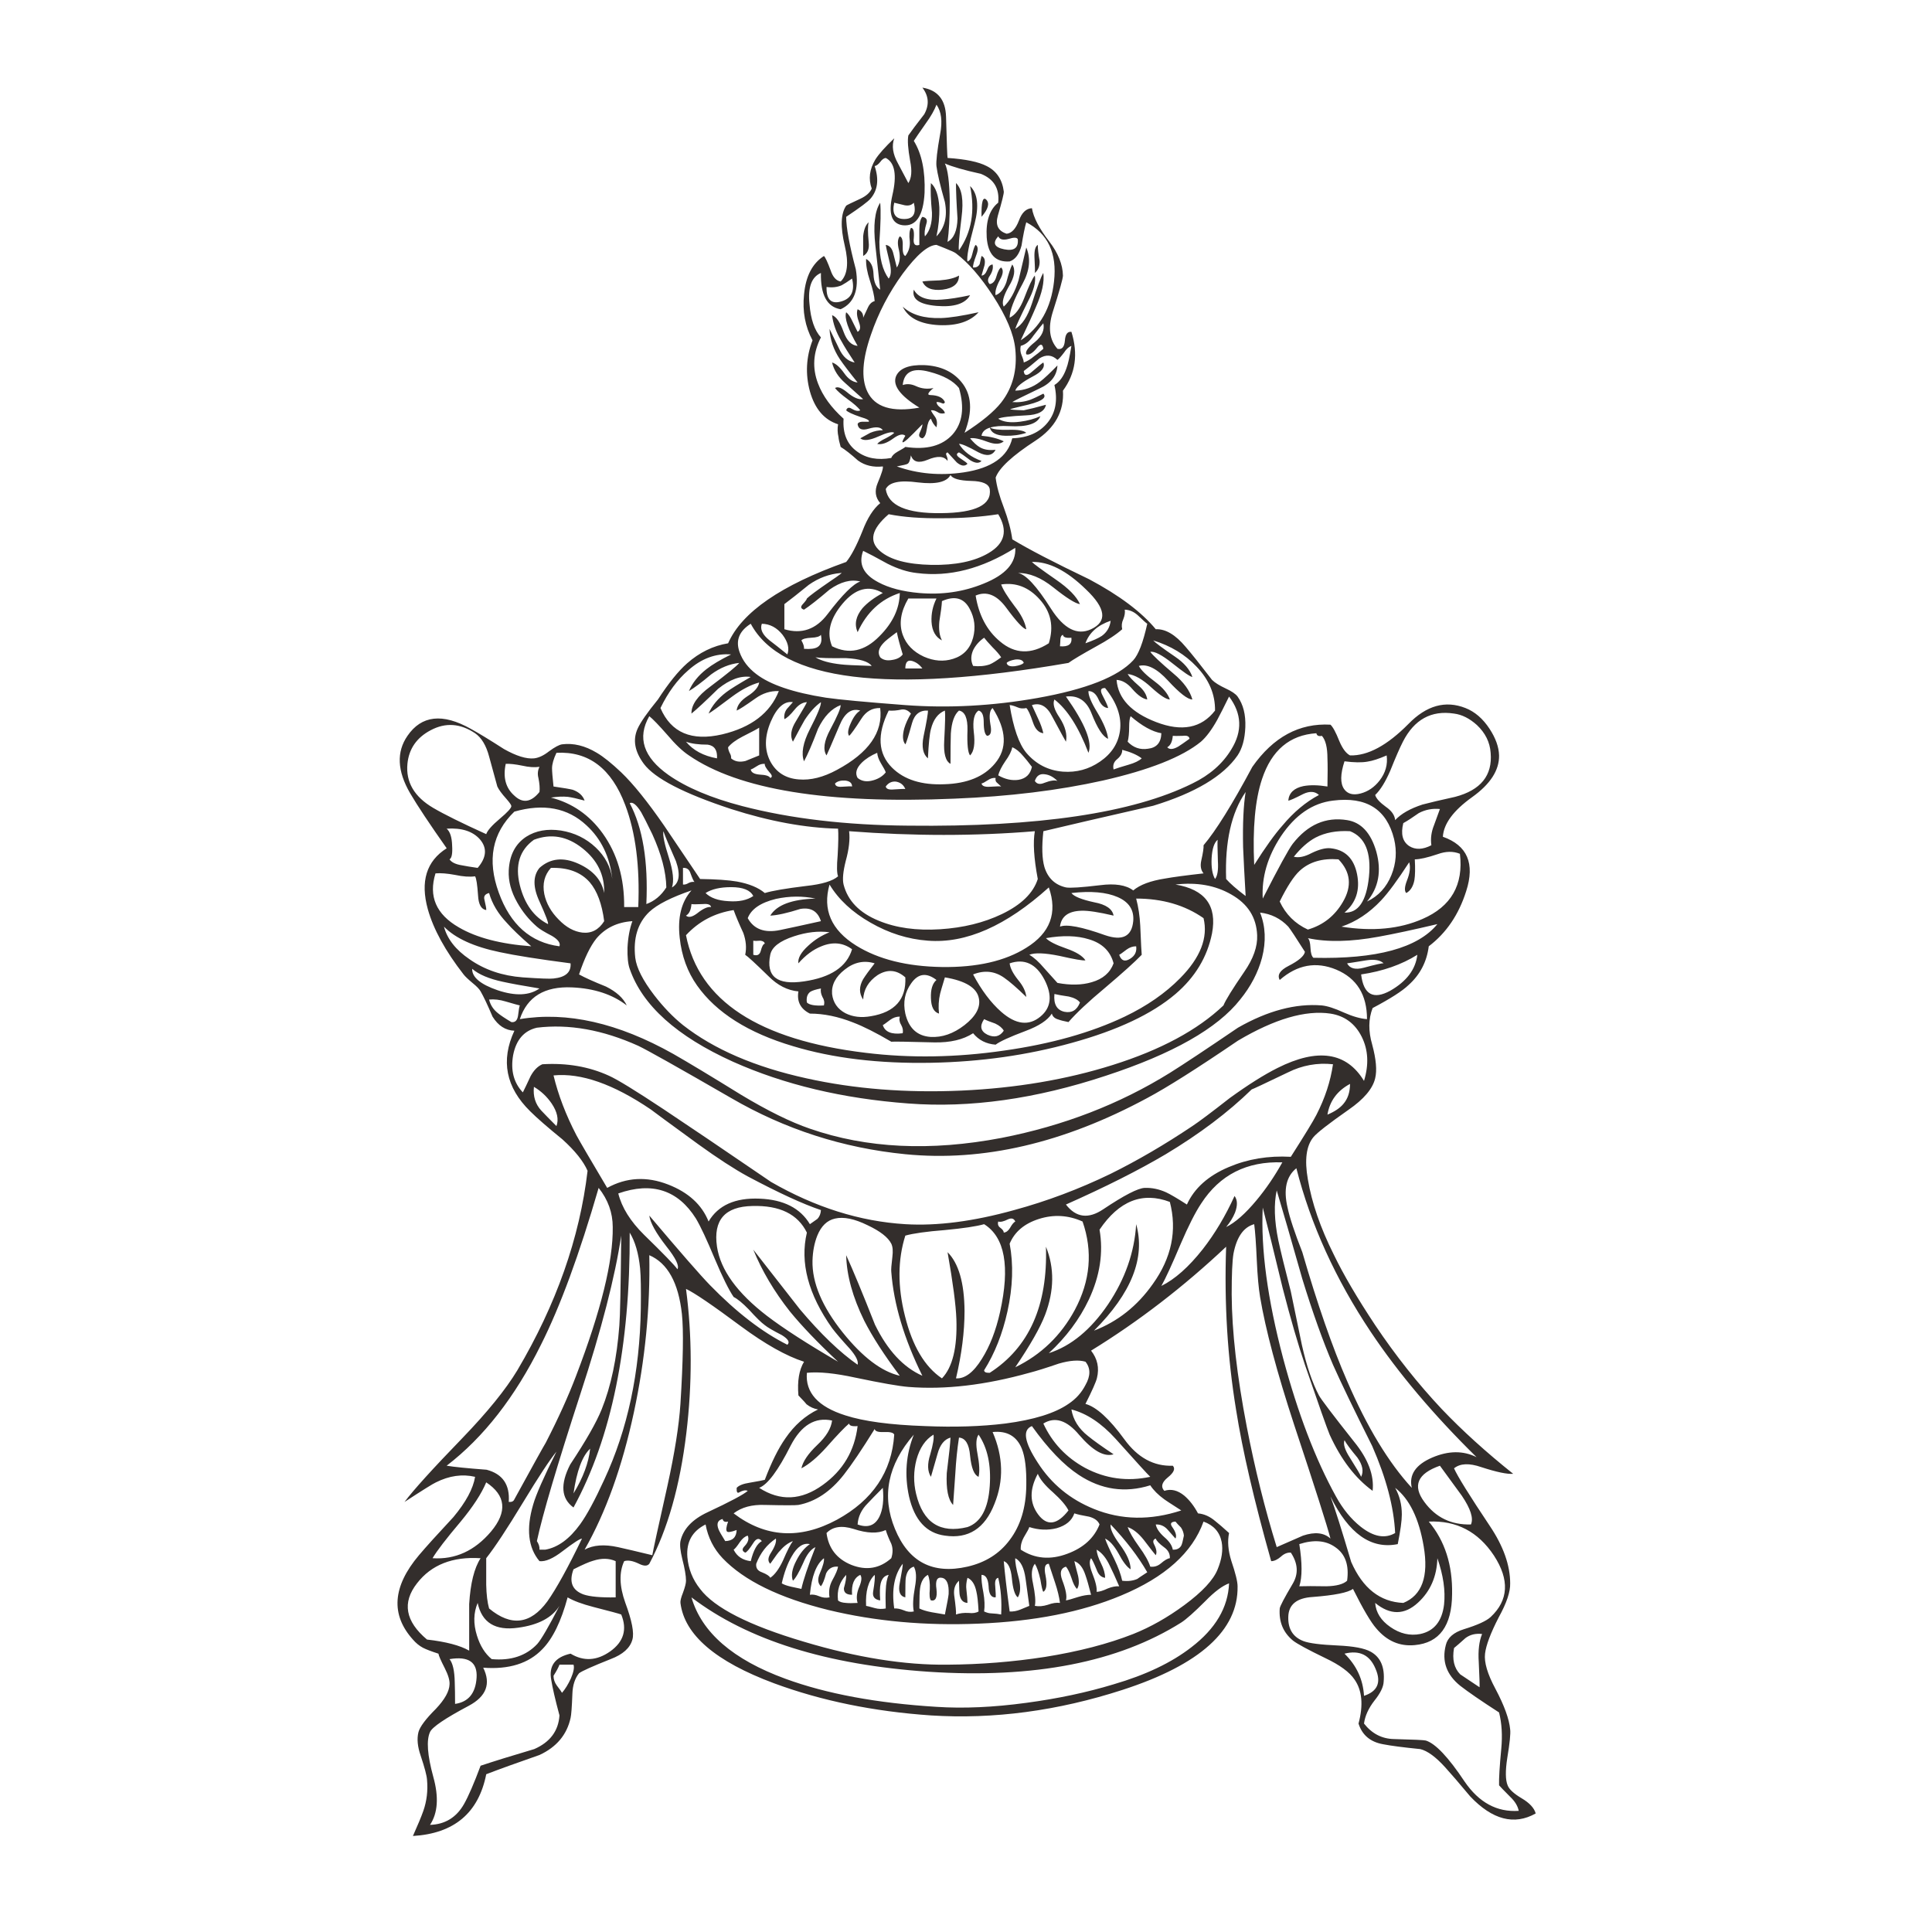 <?xml version="1.0" encoding="utf-8"?>
<!-- Generator: Adobe Illustrator 16.0.0, SVG Export Plug-In . SVG Version: 6.00 Build 0)  -->
<!DOCTYPE svg PUBLIC "-//W3C//DTD SVG 1.1//EN" "http://www.w3.org/Graphics/SVG/1.1/DTD/svg11.dtd">
<svg version="1.1" id="Layer_1" xmlns="http://www.w3.org/2000/svg" xmlns:xlink="http://www.w3.org/1999/xlink" x="0px" y="0px"
	 width="300px" height="300px" viewBox="0 0 300 300" enable-background="new 0 0 300 300" xml:space="preserve">
<g>
	<path fill-rule="evenodd" clip-rule="evenodd" fill="#332E2C" d="M213.597,259.134c-0.886-2.151-2.494-2.937-4.825-2.355
		c1.875,1.834,2.885,4.017,3.03,6.548C213.912,262.635,214.51,261.237,213.597,259.134z M209.176,245.456
		c0.339-2.415-0.276-4.154-1.848-5.22c-1.452-1.038-3.31-1.193-5.572-0.468c0.463,2.955,0.463,5.138,0,6.549
		c0.886-0.034,2.283-0.034,4.192,0C207.519,246.283,208.595,245.996,209.176,245.456z M183.834,238.451
		c-0.042-0.463-0.194-0.886-0.457-1.267c-0.388-0.38-0.672-0.685-0.851-0.913c-0.692,0.035-0.868,0.302-0.53,0.799
		c0.574,0.803,0.751,1.415,0.53,1.838c-0.54-0.609-0.944-1.069-1.215-1.381c-0.498-0.567-1.114-0.837-1.847-0.81
		c0.117,0.623,0.561,1.276,1.328,1.962c0.768,0.65,1.207,1.301,1.317,1.951c0.616,0.034,1.056-0.177,1.318-0.634
		C183.546,239.769,183.682,239.254,183.834,238.451z M209.633,226.393c1.037,1.64,1.611,2.615,1.723,2.926
		c0.422-0.844,0.229-1.84-0.581-2.988c-1.031-1.231-1.699-2.131-2.003-2.698C208.543,224.24,208.83,225.16,209.633,226.393z
		 M224.504,255.45c0.27-1.149,1.211-1.972,2.822-2.471c2.104-0.649,3.484-1.279,4.141-1.889c2.789-2.608,2.958-5.79,0.51-9.548
		c-2.457-3.708-5.829-5.465-10.119-5.271c2.498,2.982,3.705,6.732,3.622,11.25c-0.034,4.939-1.965,7.583-5.791,7.929
		c-2.339,0.228-4.331-0.634-5.978-2.585c-0.844-0.955-2.052-3.002-3.622-6.143c-0.761,0.574-2.847,0.992-6.257,1.256
		c-2.491,0.151-3.754,1.189-3.789,3.112c-0.048,1.868,0.733,3.114,2.346,3.736c0.879,0.339,2.66,0.567,5.345,0.686
		c2.449,0.11,4.151,0.432,5.106,0.964c1.535,0.852,2.207,2.408,2.013,4.671c-0.034,0.803-0.512,1.778-1.433,2.927
		c-0.92,1.183-1.459,2.369-1.618,3.559c1.231,1.571,2.788,2.374,4.67,2.408c3.023,0.076,4.666,0.152,4.929,0.229
		c1.495,0.463,3.505,2.591,6.03,6.383c2.228,3.251,5.026,4.763,8.396,4.534c-0.152-0.761-0.596-1.487-1.328-2.179
		c-0.99-0.996-1.564-1.592-1.724-1.785c-0.034-1.038,0.08-2.934,0.343-5.688c0.194-2.068,0.08-3.943-0.343-5.624
		c-2.794-1.806-4.805-3.187-6.028-4.141C224.607,260.047,223.861,257.94,224.504,255.45z M229.62,258.097
		c-0.118-1.799,0.056-3.256,0.519-4.37c-1.003-0.117-1.864,0.094-2.584,0.633c-0.768,0.693-1.359,1.208-1.774,1.547
		c-0.312,1.765,0.011,3.127,0.966,4.089c0.041,0.035,1.041,0.702,2.999,2.003C229.772,261.693,229.73,260.393,229.62,258.097z
		 M224.234,249.141c0.229-2.146-0.118-4.539-1.038-7.182c-0.083,2.83-1.083,5.127-2.999,6.891c-2.104,1.951-4.324,1.969-6.663,0.052
		c0.118,1.487,0.903,2.732,2.356,3.736c1.487,1.037,3.037,1.401,4.649,1.089C222.691,253.271,223.923,251.741,224.234,249.141z
		 M228.406,236.718c0.429-0.948-0.045-2.438-1.422-4.473c-1.688-2.297-2.819-3.847-3.394-4.649c-3.487,1.225-4.293,3.1-2.418,5.625
		C222.937,235.636,225.348,236.801,228.406,236.718z M216.638,231.031c0.692,1.23,1.037,2.611,1.037,4.141
		c0,0.962-0.21,2.494-0.633,4.597c-4.137,0.845-7.62-1.625-10.45-7.409c0.685,1.84,1.758,5.23,3.217,10.17
		c1.792,4.096,4.49,6.22,8.096,6.372c2.905-1.183,3.961-4.112,3.164-8.79C220.336,235.78,218.858,232.754,216.638,231.031z
		 M194.751,190.09c-1.647,0.457-2.719,1.983-3.218,4.578c-0.186,1.113-0.279,3.22-0.279,6.319c0.034,5.784,0.816,12.64,2.346,20.569
		c1.266,6.544,2.815,12.771,4.648,18.68l4.078-1.785c1.841-0.616,3.263-0.463,4.266,0.457c-0.498-1.951-2.38-7.85-5.646-17.695
		c-2.671-8.149-4.431-14.756-5.282-19.82c-0.229-1.37-0.397-3.245-0.508-5.625C195.037,193.082,194.903,191.19,194.751,190.09z
		 M191.7,185.711c0.464,0.616,0.487,1.478,0.072,2.584c-0.312,0.769-0.771,1.516-1.38,2.242c1.411-0.692,2.978-2.072,4.701-4.141
		c1.494-1.792,2.836-3.761,4.026-5.905c-5.515-0.194-9.71,1.931-12.589,6.372c-0.92,1.377-1.988,3.483-3.206,6.32
		c-1.343,3.182-2.339,5.348-2.989,6.496c2.104-1.037,4.244-2.937,6.424-5.697C188.642,191.568,190.289,188.811,191.7,185.711z
		 M202.223,198.59c-1.729-6.095-3.055-10.675-3.975-13.74c-0.456,2.11-0.377,4.678,0.238,7.701c0.381,1.764,1.031,4.428,1.951,7.99
		c0.381,1.792,0.955,4.566,1.723,8.323c0.733,3.259,1.616,5.863,2.646,7.814c0.305,0.581,2.121,2.975,5.448,7.181
		c2.187,2.678,3.147,5.225,2.886,7.639c-2.685-1.951-4.909-4.86-6.674-8.728c-0.415-0.996-1.694-4.614-3.839-10.855
		c-1.079-3.183-2.231-7.15-3.456-11.903c-1.336-5.556-2.367-9.724-3.093-12.505c-0.312,6.427,0.74,14.218,3.155,23.37
		c2.297,8.58,5.033,15.74,8.208,21.482c1.073,1.958,2.356,3.528,3.851,4.711c1.992,1.57,3.774,1.896,5.345,0.977
		c-0.194-4.021-1.38-8.521-3.56-13.502c-2.802-5.59-4.832-9.8-6.092-12.63C205.423,208.276,203.835,203.835,202.223,198.59z
		 M201.299,181.404c-1.57,1.267-2.027,3.301-1.369,6.103c0.339,1.598,1.104,3.908,2.293,6.932c2.332,8.04,4.649,14.706,6.953,19.998
		c3.1,7.161,6.448,12.692,10.046,16.595c-0.464-2.021,0.592-3.588,3.165-4.701c2.525-1.079,4.822-1.1,6.891-0.063
		c-6.662-6.552-12.142-13.041-16.438-19.469C207.374,198.601,203.527,190.136,201.299,181.404z M206.125,173.081
		c1.114-0.464,1.94-1.021,2.48-1.671c0.685-0.803,1.027-1.836,1.027-3.103C207.64,169.38,206.471,170.972,206.125,173.081z
		 M212.154,149.119c-1.909,0.312-2.902,0.467-2.979,0.467c0.422,0.803,1.283,1.031,2.584,0.685c1.833-0.498,2.864-0.727,3.093-0.685
		C214.32,149.081,213.42,148.925,212.154,149.119z M203.084,145.674c0.229,0.193,0.363,0.691,0.405,1.494
		c0.034,0.81,0.187,1.329,0.456,1.557c9.804,0.229,16.221-1.515,19.251-5.23c-3.722,0.879-6.77,1.532-9.144,1.961
		C209.729,146.251,206.073,146.324,203.084,145.674z M215.891,153.831c2.532-1.453,3.93-3.311,4.192-5.573
		c-2.449,1.536-5.358,2.553-8.728,3.051C211.735,154.443,213.247,155.283,215.891,153.831z M159.362,264.416
		c4.864-0.65,9.382-1.608,13.554-2.875c4.981-1.452,9.004-3.369,12.069-5.749c3.757-2.871,5.711-6.181,5.863-9.931
		c-1.038,0.38-2.266,1.301-3.685,2.76c-1.722,1.723-2.968,2.83-3.735,3.321c-9.796,6.171-22.869,8.721-39.217,7.648
		c-15.865-1.072-28.145-4.923-36.841-11.551c1.577,5.445,6.44,9.658,14.591,12.641c6.365,2.331,14.183,3.784,23.454,4.358
		C149.621,265.315,154.271,265.108,159.362,264.416z M135.867,249.711c0.54,0.146,1.097,0.162,1.671,0.052
		c-0.041-1.266-0.041-2.199,0-2.802c0.034-1.045,0.187-1.851,0.457-2.418c-0.65,0.111-1.069,0.571-1.255,1.381
		c-0.125,0.532-0.146,1.394-0.063,2.584c-0.852-0.118-1.218-0.561-1.101-1.329c0.236-1.419,0.315-2.297,0.239-2.636
		c-0.997,0.955-1.439,2.561-1.329,4.815C134.563,249.358,135.023,249.476,135.867,249.711z M132.308,247.635
		c-0.878,0-1.301-0.342-1.266-1.027c0.263-0.919,0.38-1.607,0.353-2.064c-1.038,1.106-1.46,2.429-1.266,3.965
		c0.228,0.229,0.65,0.359,1.266,0.394c0.38,0.042,0.972,0.042,1.774,0c-0.235-0.761-0.139-1.622,0.29-2.584
		c0.347-0.844,0.388-1.436,0.125-1.774C132.615,245,132.19,246.03,132.308,247.635z M142.872,246.607
		c-0.076,0.465-0.114,1.516-0.114,3.155c0.464,0.235,1.093,0.429,1.889,0.581c0.464,0.076,1.156,0.194,2.076,0.354
		c0.346-1.695,0.54-2.754,0.581-3.176c0.069-1.529-0.277-2.37-1.038-2.521c-0.768-0.152-1.051,0.438-0.851,1.773
		c0.145,1.309-0.143,1.886-0.861,1.734c-0.201-0.236-0.26-0.813-0.176-1.734c0.041-0.954-0.055-1.698-0.291-2.23
		C143.43,244.882,143.024,245.57,142.872,246.607z M141.896,243.267c-0.685,0.2-1.104,0.796-1.256,1.785
		c-0.041,0.353-0.062,1.349-0.062,2.988c-0.845-0.187-1.132-0.934-0.862-2.241c0.347-1.841,0.499-2.833,0.457-2.979
		c-1.301,1.681-1.739,3.995-1.318,6.942c0.422-0.034,0.92,0.063,1.495,0.29c0.498,0.229,1.014,0.288,1.546,0.177
		c-0.187-0.843-0.127-2.11,0.177-3.798C142.343,244.972,142.284,243.917,141.896,243.267z M117.426,242.82
		c-0.076,0.65,0.215,1.09,0.872,1.318c0.761,0.304,1.196,0.591,1.307,0.861c0.692-0.464,1.346-1.346,1.961-2.646
		c0.692-1.605,1.211-2.622,1.557-3.052c-0.733,0.276-1.404,0.779-2.013,1.505c-0.152,0.11-0.654,0.782-1.505,2.014
		c-0.415-0.395-0.374-0.973,0.125-1.732c0.608-0.955,0.858-1.682,0.747-2.18C119.094,239.828,118.076,241.132,117.426,242.82z
		 M122.833,246.38c0.338,0.076,0.875,0.19,1.608,0.343c0.27-1.301,0.996-3.463,2.179-6.486c-0.727,0.339-1.36,1.158-1.899,2.459
		c-0.65,1.46-1.183,2.38-1.598,2.761c-0.311-0.81-0.138-1.844,0.52-3.103c0.574-1.148,1.279-2.011,2.116-2.585
		c-1.038-0.228-1.975,0.401-2.812,1.89c-0.657,1.121-1.176,2.521-1.556,4.203C121.701,246.055,122.183,246.228,122.833,246.38z
		 M130.128,243.267c-0.851-0.069-1.467,0.276-1.847,1.038c-0.263,0.996-0.532,1.667-0.81,2.013
		c-0.491-0.464-0.547-1.135-0.166-2.013c0.498-1.148,0.709-1.931,0.633-2.346c-1.183,0.92-1.91,2.813-2.18,5.676
		c0.423-0.075,0.904,0,1.442,0.229c0.533,0.228,1.07,0.286,1.608,0.176c-0.151-0.92-0.02-1.781,0.395-2.584
		C129.779,244.418,130.086,243.688,130.128,243.267z M118.298,239.302c-0.43-0.532-0.872-0.433-1.329,0.302
		c-0.608,0.954-1.027,1.449-1.255,1.484c-0.504-0.229-0.529-0.571-0.073-1.028c0.54-0.574,0.695-1.11,0.467-1.608
		c-0.422,0.111-0.823,0.436-1.203,0.976c-0.457,0.685-0.785,1.086-0.986,1.204c0.505,1.037,1.391,1.633,2.657,1.785
		C116.99,240.727,117.564,239.689,118.298,239.302z M137.538,237.58c-1.225,0.58-2.889,0.525-4.992-0.167
		c-1.84-0.574-3.241-0.363-4.204,0.634c0.312,2.379,1.599,4.029,3.861,4.95c2.332,0.913,4.397,0.566,6.196-1.038
		c0.263-0.81,0.263-1.557,0-2.242C138.012,238.908,137.725,238.195,137.538,237.58z M136.552,235.515
		c0.54-1.107,0.716-2.603,0.529-4.483c-1.073,1.079-1.858,1.885-2.356,2.418c-0.961,0.961-1.48,2.051-1.557,3.269
		C134.739,237.292,135.867,236.891,136.552,235.515z M133.169,221.442c-0.844,0.075-1.283-0.056-1.318-0.396
		c-0.657,0.54-1.826,1.762-3.508,3.664c-1.411,1.57-2.711,2.667-3.901,3.29c0.228-1.073,1.052-2.283,2.47-3.633
		c1.377-1.294,2.142-2.556,2.293-3.788c-2.643-0.574-4.788,0.727-6.435,3.902c-1.951,3.875-3.58,6.058-4.887,6.549
		c3.258,2.109,6.555,1.958,9.89-0.457C130.906,228.319,132.705,225.274,133.169,221.442z M135.815,221.898
		c-2,3.218-3.591,5.576-4.774,7.078c-2.069,2.643-4.424,4.213-7.067,4.711c-0.45,0.069-2.173,0.069-5.168,0
		c-2.028-0.082-3.657,0.354-4.889,1.309c4.947,3.756,10.295,4.085,16.044,0.985c5.549-3.03,8.513-7.435,8.894-13.211
		c-0.111-0.312-0.647-0.446-1.609-0.404C136.369,222.407,135.892,222.252,135.815,221.898z M165.517,243.267
		c-0.803,0.228-0.996,0.92-0.581,2.075c0.574,1.494,0.768,2.55,0.581,3.166c0.304-0.042,0.935-0.219,1.889-0.529
		c0.761-0.229,1.433-0.344,2.014-0.344c-0.347-1.369-0.637-2.383-0.872-3.04c-0.381-1.183-0.955-1.91-1.723-2.179
		c0,0.075,0.193,0.84,0.581,2.293c0.194,0.92,0.139,1.591-0.166,2.014c-0.312-0.27-0.603-0.844-0.872-1.723
		C166.063,244.121,165.779,243.543,165.517,243.267z M173.787,246.317c-0.608-1.411-1.089-2.463-1.441-3.155
		c-0.567-1.231-1.256-2.074-2.065-2.531c0.034,0.574,0.263,1.283,0.685,2.127c0.422,0.838,0.633,1.584,0.633,2.242
		c-0.608-0.076-1.048-0.499-1.317-1.267c-0.423-1.03-0.71-1.622-0.861-1.774c-0.312,0.415-0.256,1.176,0.166,2.283
		c0.54,1.349,0.771,2.328,0.695,2.937c0.422,0,0.996-0.173,1.723-0.519C172.653,246.397,173.248,246.283,173.787,246.317z
		 M154.537,246.266c0.083,1.065,0.104,1.657,0.062,1.774c-0.691,0.042-1.055-0.532-1.089-1.723c-0.084-1.184-0.45-1.774-1.1-1.774
		c-0.042,0.65,0.055,1.57,0.29,2.76c0.193,1.107,0.231,2.084,0.114,2.927c0.422,0.194,0.789,0.291,1.1,0.291
		c0.65,0.034,1.166,0.094,1.547,0.177c0.11-2.076-0.042-3.975-0.457-5.697C154.616,245.075,154.461,245.498,154.537,246.266z
		 M148.912,245.456c-0.608,0.54-0.857,1.287-0.747,2.242c0.228,1.646,0.321,2.646,0.28,2.999c0.574-0.201,1.228-0.28,1.961-0.239
		c0.644,0.076,1.159,0,1.547-0.229c-0.076-1.46-0.19-2.493-0.343-3.103c-0.229-1.114-0.688-1.822-1.38-2.127
		c-0.187,0.685-0.242,1.297-0.167,1.836c0.111,0.962,0.167,1.65,0.167,2.065c-0.65-0.034-1.052-0.436-1.204-1.203
		C148.985,247.545,148.947,246.799,148.912,245.456z M157.121,245.052c-0.152-1.529-0.57-2.408-1.256-2.636
		c0.152,1.798,0.457,4.403,0.913,7.813c0.54,0.035,1.097-0.065,1.671-0.301c0.298-0.11,0.758-0.301,1.381-0.57
		c0-0.028-0.194-1.442-0.582-4.244c-0.234-1.688-0.768-2.74-1.598-3.155c-0.041,0.574,0.148,1.646,0.57,3.217
		c0.298,1.259,0.238,2.214-0.176,2.864C157.581,247.694,157.273,246.698,157.121,245.052z M162.859,242.82
		c-0.602,0-0.771,0.608-0.508,1.826c0.27,1.384,0.155,2.229-0.343,2.532c-0.118-0.118-0.27-0.751-0.456-1.898
		c-0.271-1.184-0.558-2.004-0.862-2.46c-0.504,0.65-0.602,1.664-0.29,3.041c0.346,1.681,0.442,2.847,0.29,3.497
		c0.616,0.117,1.284,0.062,2.004-0.166c0.733-0.271,1.366-0.367,1.898-0.291c-0.118-0.92-0.366-1.954-0.747-3.103
		C163.237,243.931,162.908,242.938,162.859,242.82z M163.503,231.727c-1.231-1.072-2.017-2.031-2.355-2.875
		c-1.301,2.415-1.28,4.521,0.063,6.32c1.377,1.834,2.944,1.622,4.701-0.633C165.537,233.777,164.734,232.84,163.503,231.727z
		 M156.778,239.136c1.688-2.221,2.55-5.054,2.584-8.499c0.042-2.532-0.19-4.428-0.694-5.687c-0.797-1.951-2.309-2.813-4.536-2.584
		c1.654,3.825,1.751,7.541,0.291,11.145c-1.494,3.833-4.062,5.479-7.7,4.94c-2.872-0.381-4.729-2.411-5.573-6.092
		c-0.719-3.328-0.47-6.524,0.747-9.589c-4.054,4.677-5.029,9.558-2.926,14.643c2.11,5.134,5.864,7.085,11.26,5.854
		C153.025,242.623,155.208,241.246,156.778,239.136z M151.953,222.771c-0.388,0.532-0.446,1.508-0.177,2.927
		c0.312,1.604,0.37,2.813,0.177,3.621c-0.686-0.27-1.124-1.363-1.318-3.279c-0.152-1.806-0.727-2.743-1.723-2.813
		c-0.27,1.758-0.46,3.615-0.57,5.573c-0.084,1.072-0.198,2.701-0.343,4.888c-0.775-0.81-1.104-2.456-0.986-4.939
		c0.347-2.761,0.54-4.602,0.582-5.521c-0.961,0.27-1.633,1.11-2.013,2.522c-0.228,0.81-0.571,1.999-1.027,3.569
		c-0.54-0.844-0.578-1.996-0.114-3.455c0.45-1.57,0.619-2.602,0.509-3.093c-1.26,0.761-2.142,2.062-2.646,3.901
		c-0.457,1.765-0.474,3.529-0.052,5.293c1.072,4.477,3.732,6.195,7.98,5.158c2.068-0.727,3.221-2.851,3.455-6.372
		C153.914,227.465,153.337,224.805,151.953,222.771z M178.613,230.637c-3.909,1.225-7.607,0.688-11.094-1.608
		c-2.339-1.536-4.767-4.065-7.285-7.586c-1.494,0.574-1.189,2.47,0.913,5.687c2.11,3.293,5.02,5.688,8.728,7.182
		c4.248,1.723,8.766,1.799,13.554,0.229c-1.723-1.107-2.602-1.682-2.636-1.723C179.838,232.124,179.111,231.397,178.613,230.637z
		 M172.46,236.718c-0.111,0.623,0.349,1.64,1.38,3.051c1.148,1.529,1.723,2.833,1.723,3.913c-0.574-0.346-1.204-1.173-1.889-2.48
		c-0.692-1.218-1.384-1.982-2.076-2.293c0.201,0.615,0.682,1.688,1.443,3.217c0.608,1.259,1.013,2.369,1.214,3.331
		c0.872,0.11,1.653,0.018,2.345-0.28c0.035-0.042,0.551-0.387,1.547-1.037C176.735,241.682,174.839,239.209,172.46,236.718z
		 M175.105,237.123c0.271,0.768,0.861,1.785,1.774,3.051c0.893,1.225,1.471,2.256,1.733,3.093c0.608,0.083,1.162-0.087,1.66-0.509
		c0.581-0.498,1.041-0.765,1.381-0.799c0.041-0.692-0.267-1.267-0.924-1.723c-0.727-0.54-1.148-0.982-1.266-1.328
		c-0.423,0.151-0.495,0.477-0.219,0.975c0.347,0.692,0.419,1.229,0.219,1.609c-0.146-0.152-0.775-0.959-1.889-2.418
		C176.773,238.077,175.949,237.427,175.105,237.123z M166.824,234.996c-0.38,1.12-1.297,1.888-2.75,2.303
		c-1.377,0.346-2.792,0.287-4.244-0.176c-0.042,0.193-0.329,0.729-0.861,1.608c-0.347,0.615-0.502,1.249-0.467,1.899
		c2.186,1.418,4.601,1.629,7.243,0.633c2.49-0.921,4.155-2.436,4.991-4.546c-0.229-0.567-0.761-0.968-1.598-1.203
		C168.059,235.327,167.287,235.154,166.824,234.996z M178.613,229.318c-0.346-0.311-2.145-2.283-5.396-5.915
		c-2.193-2.415-4.477-3.93-6.85-4.546c0.27,1.612,1.132,2.989,2.585,4.131c0.844,0.691,2.165,1.637,3.964,2.834
		c-1.453,0.449-3.23-0.551-5.334-3c-1.917-2.297-3.774-2.889-5.573-1.775c1.377,2.982,3.542,5.279,6.497,6.892
		C171.681,229.619,175.051,230.08,178.613,229.318z M74.005,260.515c0.152-2.415-1.249-3.376-4.203-2.886
		c0.505,0.616,0.775,1.807,0.81,3.57c0.034,0.913,0.051,2.041,0.051,3.383C72.732,264.285,73.847,262.929,74.005,260.515z
		 M72.854,249.078c0.193-3.225,0.785-5.597,1.774-7.119c-4.365-0.277-7.659,1.023-9.88,3.902c-2.331,2.988-1.813,5.897,1.557,8.728
		c2.955,0.339,5.137,0.913,6.549,1.723C72.854,251.565,72.854,249.154,72.854,249.078z M76.247,237.818
		c2.56-3.065,2.311-5.611-0.748-7.639c-0.733,1.758-2.054,3.788-3.964,6.092c-2.262,2.678-3.719,4.574-4.369,5.688
		C70.688,242.188,73.715,240.807,76.247,237.818z M106.736,241.782c0.159,1.841,0.816,3.487,1.972,4.94
		c2.214,2.94,7.594,5.676,16.138,8.208c8.191,2.456,15.622,3.643,22.292,3.56c5.126-0.034,10.159-0.436,15.1-1.203
		c5.251-0.838,9.827-2.024,13.729-3.561c2.685-1.071,5.327-2.566,7.929-4.482c2.796-2.062,4.521-3.916,5.179-5.563
		c0.65-1.578,0.857-2.996,0.623-4.255c-0.305-1.536-1.242-2.588-2.813-3.155c-1.723,4.822-5.995,8.652-12.816,11.488
		c-6.123,2.561-13.495,4.014-22.115,4.359c-8.275,0.346-16.048-0.36-23.319-2.117c-7.624-1.883-13.1-4.563-16.428-8.043
		c-1.384-1.46-2.266-3.207-2.646-5.241C107.491,237.756,106.55,239.443,106.736,241.782z M83.429,255.273
		c0.608-0.685,1.757-2.657,3.445-5.915c-1.148,1.84-3.293,2.972-6.434,3.394c-3.528,0.498-5.618-0.785-6.268-3.851
		c-0.65,1.536-0.689,3.224-0.115,5.064c0.499,1.605,1.264,2.826,2.294,3.663C79.347,257.899,81.705,257.114,83.429,255.273z
		 M88.597,256.778c2.027,1.225,4.075,1.11,6.144-0.343c2.103-1.494,2.678-3.407,1.723-5.738c-0.305-0.118-1.74-0.506-4.307-1.163
		c-1.765-0.456-3.103-0.954-4.017-1.494c-1.003,3.723-2.311,6.403-3.923,8.043c-2.131,2.221-5.192,3.179-9.185,2.874
		c1.231,2.491,0.485,4.463-2.241,5.916c-3.674,1.951-5.68,3.311-6.019,4.078c-0.582,1.266-0.412,3.584,0.508,6.953
		c0.879,3.142,0.709,5.629-0.508,7.462c2.332-0.076,4.088-1.148,5.272-3.218c0.692-1.217,1.553-3.206,2.584-5.967
		c2.068-0.691,4.847-1.553,8.333-2.584c2.449-1.072,3.754-2.815,3.913-5.23c-0.657-2.449-1.083-4.286-1.277-5.511
		C85.188,258.678,86.188,257.318,88.597,256.778z M86.874,258.49c-0.159,0.43-0.467,1.004-0.923,1.723
		c0,0.54,0.169,1.042,0.508,1.506c0.463,0.607,0.733,0.988,0.81,1.141c0.498-0.574,0.958-1.321,1.38-2.241
		c0.422-0.989,0.557-1.698,0.405-2.128H86.874z M95.602,242.416c-1.031-0.464-2.197-0.485-3.498-0.063
		c-0.582,0.152-1.598,0.595-3.051,1.328c-0.726,1.951-0.211,3.252,1.546,3.901c1.003,0.347,2.67,0.499,5.002,0.457V242.416z
		 M82.795,233.615c0.422-1.494,1.625-4.23,3.611-8.209c-1.065,1.308-2.805,3.954-5.22,7.939c-2.456,4.054-4.352,6.926-5.687,8.613
		c0,0.92,0,2.297,0,4.13c0.035,1.529,0.183,2.754,0.447,3.674c3.41,2.837,6.424,2.474,9.039-1.089
		c1.411-1.993,3.207-5.248,5.386-9.766c-0.346,0.034-1.342,0.681-2.989,1.94c-1.488,1.155-2.691,1.678-3.612,1.567
		C82.007,240.313,81.682,237.379,82.795,233.615z M91.637,224.95c-1.224,1.148-2.085,3.466-2.583,6.952
		C90.548,229.447,91.409,227.129,91.637,224.95z M112.206,235.867c-0.761,0.188-0.972,0.723-0.633,1.608
		c0.118,0.298,0.463,0.906,1.038,1.826c1.148-0.027,1.74-0.602,1.774-1.722c-0.836,0.311-1.335,0.391-1.494,0.238
		c-0.187-0.193-0.131-0.709,0.166-1.547C112.565,236.39,112.282,236.254,112.206,235.867z M105.657,217.996
		c0.422-6.745,0.499-11.398,0.229-13.958c-0.533-4.863-2.221-7.907-5.064-9.132c0.152,8.115-0.646,16.255-2.397,24.419
		c-1.806,8.427-4.355,15.528-7.648,21.306c1.335-0.727,3.058-0.858,5.168-0.395c1.189,0.263,2.971,0.681,5.344,1.256
		c0.118-0.727,0.903-4.328,2.356-10.804C104.758,225.631,105.429,221.4,105.657,217.996z M95.145,190.537
		c0-2.221-0.729-4.248-2.189-6.082c-2.982,10.302-5.967,18.421-8.956,24.357c-4.02,8.115-8.9,14.377-14.644,18.783
		c1.101,0.187,3.166,0.395,6.196,0.623c2.491,0.65,3.639,2.317,3.446,5.002c0.457,0.041,0.747-0.094,0.872-0.404
		c2.898-5.287,4.524-8.216,4.877-8.791c1.951-3.791,3.521-7.257,4.711-10.398C93.325,203.52,95.221,195.822,95.145,190.537z
		 M99.399,196.981c-0.235-2.346-0.774-4.206-1.619-5.583c0.077,17.662-2.833,31.891-8.727,42.684
		c-1.91-1.377-2.083-3.598-0.519-6.663c2.456-3.708,4.085-6.562,4.888-8.562c1.453-3.598,2.37-7.945,2.75-13.045
		c0.118-1.411,0.215-6.06,0.291-13.947c-0.955,6.393-3.062,14.566-6.32,24.522c-3.639,11.181-5.897,18.818-6.776,22.914
		c0.304,0.464,0.439,0.907,0.404,1.329h0.914c1.951-0.347,3.753-1.664,5.407-3.954c1.03-1.426,2.272-3.722,3.726-6.892
		c3.639-7.817,5.535-16.688,5.687-26.608C99.545,200.264,99.51,198.199,99.399,196.981z M78.083,152.45
		c-2.145-0.456-3.732-1.128-4.763-2.013c-0.042,1.301,1.28,2.412,3.964,3.332c2.753,0.92,4.916,0.827,6.486-0.28
		C81.197,153.066,79.301,152.721,78.083,152.45z M85.659,171.349c-0.726-1.065-1.643-1.927-2.75-2.584
		c-0.159,1.452,0.222,2.681,1.142,3.684c0.505,0.54,1.291,1.343,2.355,2.408C86.787,173.825,86.538,172.656,85.659,171.349z
		 M80.439,157.732c0.111-0.947,0.204-1.483,0.28-1.608c-0.152-0.028-0.896-0.234-2.231-0.623c-0.885-0.27-1.733-0.366-2.542-0.29
		c0.2,0.844,0.66,1.549,1.38,2.117c0.429,0.353,1.121,0.813,2.076,1.38C79.976,158.791,80.322,158.466,80.439,157.732z
		 M81.187,151.766c2.678,0.187,4.266,0.245,4.764,0.177c1.875-0.194,2.757-0.979,2.646-2.356c-4.981-0.65-8.638-1.228-10.97-1.733
		c-4.026-0.837-6.922-2.158-8.687-3.964c0.506,1.917,1.83,3.605,3.975,5.065C75.247,150.593,78.004,151.53,81.187,151.766z
		 M110.421,140.848c-0.083-0.38-0.505-0.537-1.266-0.467c-1.031,0.049-1.626,0.049-1.785,0c-0.069,0.92-0.353,1.519-0.851,1.795
		c0.38,0.346,0.955,0.232,1.723-0.342C109.161,141.094,109.888,140.765,110.421,140.848z M169.875,206.622
		c3.681-1.411,6.725-3.825,9.133-7.243c2.912-4.062,3.795-8.31,2.646-12.744c-4.248-1.612-7.887-0.176-10.918,4.307
		c0.616,3.563,0.063,7.182-1.66,10.855c-1.453,3.064-3.525,5.839-6.217,8.323c3.453-1.107,6.521-3.636,9.205-7.587
		c2.643-3.937,4.097-8.084,4.359-12.443C177.884,195.294,175.701,200.804,169.875,206.622z M161.313,189.281
		c-2.255,0.719-3.767,1.999-4.535,3.84c0.609,3.225,0.495,6.731-0.342,10.523c-0.769,3.479-1.976,6.523-3.622,9.132
		c0,0.152,0.097,0.267,0.291,0.343c0.117,0.034,0.311,0.052,0.58,0.052c6.116-3.937,9.025-10.464,8.729-19.583
		c1.335,3.293,1.293,6.814-0.125,10.564c-0.761,1.992-2.308,4.712-4.639,8.157c4.013-1.951,7.095-4.919,9.246-8.904
		c2.415-4.518,2.816-9.095,1.204-13.729C165.88,188.68,163.617,188.548,161.313,189.281z M155.004,189.676
		c-0.117,0.422-0.004,0.75,0.343,0.985c0.346,0.263,0.519,0.509,0.519,0.737c0.381-0.035,0.706-0.28,0.976-0.737
		c0.305-0.539,0.574-0.868,0.81-0.985c-0.201-0.464-0.567-0.581-1.1-0.354C155.858,189.676,155.343,189.793,155.004,189.676z
		 M165.517,187.039c1.563,2.034,3.494,2.28,5.79,0.737c3.26-2.18,5.407-3.286,6.445-3.321c1.107-0.041,2.214,0.188,3.32,0.686
		c0.657,0.305,1.734,0.938,3.229,1.898c1.148-2.532,3.31-4.469,6.485-5.811c2.948-1.26,6.165-1.792,9.651-1.599
		c2.18-3.418,3.501-5.583,3.965-6.497c1.342-2.607,2.203-5.233,2.584-7.876c-2.449-0.263-4.788,0.163-7.016,1.276
		c-3.59,1.723-5.462,2.601-5.614,2.636c-3.646,3.556-8.091,6.907-13.335,10.056C176.808,181.716,171.64,184.32,165.517,187.039z
		 M119.73,183.531c6.856,3.943,13.806,6.131,20.849,6.559c4.946,0.299,10.578-0.432,16.895-2.189
		c5.092-1.383,10.088-3.262,14.986-5.635c4.179-2.068,8.409-4.539,12.691-7.409c1.038-0.686,2.975-2.138,5.812-4.359
		c2.871-2.075,5.338-3.628,7.399-4.659c6.247-3.141,10.728-2.474,13.439,2.003c0.774-2.525,0.661-4.802-0.343-6.829
		c-1.031-2.068-2.653-3.275-4.867-3.621c-3.875-0.574-8.662,0.826-14.363,4.202c-6.357,4.324-11.052,7.292-14.082,8.904
		c-12.986,7.009-25.509,9.918-37.567,8.728c-9.687-0.961-18.704-3.87-27.055-8.728c-8.233-4.753-13.039-7.454-14.415-8.104
		c-5.515-2.484-10.763-3.422-15.743-2.813c-1.993,0.463-3.221,1.881-3.685,4.255c-0.415,2.365,0.087,4.296,1.505,5.79
		c0.27-0.532,0.671-1.373,1.204-2.521c0.498-0.92,1.106-1.536,1.826-1.847c3.798-0.229,7.247,0.366,10.347,1.784
		c1.301,0.582,4.116,2.308,8.447,5.18C106.685,174.662,112.258,178.433,119.73,183.531z M141.046,215.36
		c-1.46-0.117-4.203-0.599-8.229-1.442c-3.176-0.691-5.684-0.941-7.524-0.747c-0.263,3.064,1.73,5.269,5.978,6.61
		c2.836,0.92,6.957,1.475,12.36,1.661c4.594,0.193,8.748,0.062,12.464-0.396c4.441-0.58,7.714-1.598,9.817-3.051
		c1.148-0.761,2.026-1.736,2.636-2.926c0.81-1.419,0.81-2.626,0-3.623c-1.031-0.304-2.408-0.207-4.131,0.291
		c-2.02,0.692-3.549,1.17-4.586,1.433C152.974,215.087,146.712,215.817,141.046,215.36z M118.754,205.762
		c-0.533-0.381-1.356-1.188-2.47-2.419c-0.961-0.989-1.75-1.64-2.366-1.95c-0.753-1.107-1.729-3.079-2.926-5.916
		c-1.225-2.947-2.2-5.033-2.927-6.258c-2.795-4.441-6.815-5.742-12.059-3.902c0.54,2.18,1.875,4.321,4.006,6.424
		c3.03,2.955,4.757,4.736,5.179,5.345c0.312-0.532-0.263-1.72-1.723-3.56c-1.612-2.062-2.494-3.652-2.646-4.773
		c4.795,5.674,7.939,9.277,9.434,10.813c4.103,4.214,8.105,7.296,12.007,9.247c0.422-0.388,0.132-0.889-0.871-1.506
		C120.048,206.622,119.169,206.107,118.754,205.762z M125.292,191.398c-1.411-2.871-4.227-4.248-8.447-4.131
		c-4.283,0.076-6.119,2.184-5.511,6.32c0.54,3.598,3.127,7.178,7.763,10.741c2.567,1.958,6.244,4.331,11.032,7.118
		c-3.141-2.946-5.632-5.548-7.472-7.803c-2.449-3.107-4.345-6.307-5.688-9.6c1.418,1.799,3.83,4.885,7.233,9.257
		c3.225,3.825,6.213,6.696,8.967,8.613c0.152-0.539-0.249-1.362-1.204-2.47c-1.266-1.384-2.186-2.456-2.76-3.217
		C125.497,200.984,124.192,196.041,125.292,191.398z M125.759,190.09c0.27-0.2,0.654-0.47,1.152-0.809
		c0.346-0.353,0.532-0.813,0.561-1.381c-2.754-0.92-6.542-2.663-11.364-5.229c-2.103-1.148-4.669-2.816-7.699-5.003
		c-4.671-3.403-7.123-5.202-7.358-5.396c-5.818-3.944-10.852-5.705-15.1-5.282c0.727,3.029,1.913,6.129,3.56,9.298
		c0.54,0.997,2.131,3.719,4.773,8.167c2.989-1.646,6.147-1.819,9.476-0.519c3.141,1.225,5.23,3.138,6.268,5.739
		c1.488-2.525,4.131-3.709,7.929-3.549C121.664,186.271,124.265,187.594,125.759,190.09z M146.723,191.004
		c-2.872,0.229-4.919,0.516-6.144,0.861c-1.19,3.75-1.211,7.904-0.063,12.464c1.155,4.669,3.072,7.904,5.749,9.703
		c1.646-1.723,2.394-4.784,2.242-9.185c-0.077-2.186-0.533-5.656-1.37-10.409c1.723,1.724,2.601,4.768,2.636,9.133
		c0,3.224-0.442,6.711-1.328,10.461c1.384,0.083,2.726-0.931,4.026-3.04c1.231-1.951,2.169-4.366,2.813-7.244
		c1.577-7.085,0.755-11.637-2.47-13.658C151.624,190.43,149.594,190.734,146.723,191.004z M138.565,195.196
		c0.117-0.92,0.062-1.612-0.166-2.075c-0.498-0.989-1.723-1.944-3.674-2.864c-2.034-1.003-3.722-1.35-5.064-1.038
		c-1.225,0.27-2.142,1.152-2.75,2.646c-0.457,1.148-0.705,2.449-0.747,3.902c-0.076,3.41,1.491,7.126,4.701,11.146
		c3.072,3.826,6.022,6.063,8.852,6.714c-2.414-3.21-4.254-6.06-5.521-8.551c-1.792-3.646-2.726-7.036-2.802-10.17
		c1.065,2.331,2.557,5.929,4.473,10.793c1.951,3.984,4.404,6.627,7.357,7.928c-2.836-5.734-4.444-11.114-4.825-16.137
		C138.357,197.179,138.413,196.414,138.565,195.196z M140.174,160.441c0.083-0.422,0.007-0.844-0.228-1.267
		c-0.27-0.421-0.346-0.86-0.229-1.317c-0.532,0-1.031,0.169-1.494,0.508c-0.651,0.499-1.031,0.769-1.142,0.81
		C137.42,160.248,138.451,160.67,140.174,160.441z M115.028,169.968c4.131,2.491,7.707,4.255,10.73,5.292
		c8.808,3.059,18.726,3.536,29.754,1.434c9.609-1.875,18.323-5.241,26.142-10.098c2.104-1.314,5.628-3.653,10.574-7.016
		c4.629-2.643,8.974-3.795,13.035-3.456c0.844,0.083,1.972,0.446,3.383,1.09c1.384,0.616,2.592,0.962,3.622,1.037
		c0-3.784-1.592-6.347-4.774-7.689c-3.134-1.301-6.061-0.764-8.779,1.608c-0.422-0.775,0.038-1.505,1.381-2.189
		c1.57-0.803,2.414-1.529,2.532-2.18c-1.384-2.186-2.245-3.49-2.585-3.913c-1.196-1.259-2.656-1.985-4.379-2.179
		c0.852,2.145,0.951,4.483,0.301,7.016c-0.615,2.297-1.746,4.459-3.394,6.486c-3.521,4.482-10.475,8.427-20.859,11.83
		c-10.876,3.605-21.098,5.041-30.666,4.308c-10.191-0.761-19.269-2.924-27.231-6.486c-8.738-3.95-14.083-8.759-16.034-14.425
		c-0.263-0.726-0.377-1.816-0.342-3.269c0.076-1.57,0.329-2.947,0.758-4.13c-2.339,0.153-4.2,1.048-5.584,2.688
		c-0.955,1.189-1.854,3.051-2.698,5.583c0.879,0.491,2.276,1.121,4.193,1.889c1.605,0.803,2.677,1.778,3.217,2.927
		c-2.221-1.716-5.054-2.649-8.5-2.802c-4.254-0.193-6.957,1.449-8.105,4.929c7.319-1.218,15.266,0.585,23.838,5.407
		C106.896,164.994,110.387,167.097,115.028,169.968z M127.472,153.488c-0.796,0.152-1.346,0.325-1.65,0.519
		c-0.463,0.347-0.64,0.899-0.53,1.66c0.395,0.388,1.276,0.54,2.646,0.457c0.118-0.457,0.042-0.896-0.229-1.317
		C127.482,154.35,127.402,153.91,127.472,153.488z M116.969,139.136c-0.456-0.92-1.604-1.38-3.444-1.38
		c-1.688,0-3.01,0.304-3.965,0.914c0.768,0.761,1.958,1.183,3.57,1.266C114.734,140.052,116.015,139.786,116.969,139.136z
		 M118.059,146.068c-0.499,0.048-0.861,0.048-1.09,0v2.19c0.609,0.193,0.993,0.003,1.153-0.571c0.187-0.726,0.397-1.111,0.633-1.152
		C118.712,146.272,118.481,146.116,118.059,146.068z M125.531,146.826c0.954-0.885,2.047-1.574,3.278-2.065
		c-1.722-0.229-3.559-0.021-5.51,0.622c-2.228,0.727-3.459,1.685-3.695,2.875c-0.685,3.376,1.062,4.753,5.241,4.131
		c4.165-0.609,6.652-2.273,7.461-4.992c-1.411-1.031-2.999-1.183-4.764-0.457c-1.266,0.499-2.456,1.38-3.569,2.646
		C123.864,148.784,124.383,147.863,125.531,146.826z M127.472,143.038c-0.491-1.542-1.557-2.176-3.196-1.899
		c-2.034,0.644-3.591,0.99-4.67,1.038c1.003-1.653,3.342-2.536,7.016-2.646c-1.986-0.421-4.033-0.405-6.144,0.052
		c-2.373,0.581-3.829,1.577-4.369,2.988c0.956,1.723,2.623,2.339,5.003,1.848C122.452,144.142,124.573,143.681,127.472,143.038z
		 M134.03,155.211c-0.65-0.962-0.65-2.018,0-3.166c0.381-0.607,0.976-1.428,1.785-2.459c-1.647-0.505-3.196-0.18-4.649,0.976
		c-1.418,1.107-2.072,2.37-1.961,3.788c0.16,1.335,0.847,2.328,2.065,2.979c1.148,0.581,2.47,0.736,3.964,0.467
		c3.722-0.615,5.504-2.626,5.345-6.029c-1.342-1.19-2.778-1.308-4.307-0.354C134.854,152.375,134.106,153.641,134.03,155.211z
		 M149.307,169.346c8.468-0.388,16.283-1.709,23.443-3.965c7.465-2.346,13.207-5.431,17.227-9.257
		c0.313-0.796,1.388-2.536,3.229-5.22c1.411-2.034,2.078-3.929,2.003-5.687c-0.11-2.76-1.45-4.868-4.017-6.32
		c-2.456-1.418-5.345-1.934-8.665-1.546c4.593,0.761,6.485,3.286,5.676,7.576c-0.733,3.674-2.625,6.815-5.676,9.423
		c-3.646,3.106-9.012,5.635-16.097,7.586c-6.891,1.916-14.166,2.947-21.824,3.092c-8.123,0.153-15.283-0.709-21.482-2.584
		c-6.938-2.061-11.899-5.199-14.881-9.412c-1.495-2.11-2.395-4.58-2.699-7.41c-0.353-3.141,0.256-5.593,1.827-7.357
		c-3.134,1.072-5.317,2.183-6.549,3.331c-1.799,1.723-2.525,4.1-2.18,7.13c0.194,1.564,1.173,3.498,2.938,5.801
		c1.418,1.841,2.909,3.391,4.473,4.649c4.794,3.757,11.19,6.515,19.188,8.271C132.671,169.093,140.693,169.726,149.307,169.346z
		 M149.773,159.175c1.758-1.376,2.501-2.753,2.231-4.13c-0.298-1.646-2.059-2.74-5.282-3.279c-0.464,1.528-0.709,2.369-0.737,2.521
		c-0.236,0.996-0.294,2.03-0.177,3.104c-0.802-0.229-1.221-1.035-1.255-2.418c-0.049-1.336,0.238-2.27,0.861-2.803
		c-1.543-1.19-2.851-1.017-3.923,0.52c-0.99,1.369-1.294,2.937-0.913,4.701c0.533,2.262,1.833,3.469,3.901,3.621
		C146.287,161.123,148.051,160.51,149.773,159.175z M154.537,158.937c-0.768-0.263-1.343-0.491-1.723-0.686
		c-0.727,1.08-0.554,1.886,0.519,2.419c1.072,0.497,1.916,0.29,2.532-0.623C155.63,159.618,155.188,159.248,154.537,158.937z
		 M151.102,151.309c1.294,2.442,2.747,4.376,4.359,5.801c2.262,1.986,4.293,2.235,6.092,0.748c1.682-1.384,1.889-3.301,0.623-5.75
		c-1.295-2.456-3.094-3.297-5.397-2.521c0.076,0.72,0.516,1.581,1.318,2.584c0.768,0.92,1.189,1.799,1.266,2.637
		c-1.452-1.412-2.601-2.408-3.444-2.989C154.457,150.786,152.852,150.617,151.102,151.309z M159.362,147.168
		c3.716-2.297,4.882-5.42,3.497-9.371c-6.613,5.977-12.871,8.734-18.773,8.271c-3.1-0.228-6.071-1.162-8.915-2.802
		c-2.83-1.612-4.95-3.583-6.362-5.915c-1.113,3.902,0.264,7.061,4.131,9.475c3.446,2.138,7.887,3.249,13.325,3.332
		C151.704,150.233,156.069,149.236,159.362,147.168z M165.278,157.109c1.148,0.229,1.954-0.252,2.418-1.442
		c-0.306-0.415-0.879-0.723-1.724-0.923c-0.995-0.146-1.743-0.277-2.241-0.395C163.579,155.92,164.095,156.841,165.278,157.109z
		 M168.547,149.119c-0.34,0.076-1.695-0.156-4.068-0.695c-2.262-0.457-3.812-0.512-4.648-0.166c0.727,0.422,1.49,1.11,2.293,2.065
		c1.231,1.377,1.924,2.145,2.075,2.304c2.027,0.381,3.806,0.342,5.335-0.115c1.723-0.497,2.85-1.473,3.383-2.926
		c-0.492-1.881-1.771-3.127-3.84-3.736c-1.84-0.574-4.062-0.633-6.662-0.176c0.456,0.498,1.508,1.034,3.154,1.608
		C167.098,147.815,168.09,148.427,168.547,149.119z M176.424,146.939c-0.526,0-1.021,0.17-1.484,0.509
		c-0.656,0.505-1.041,0.775-1.152,0.81c0.313,0.92,0.869,1.131,1.672,0.633C176.22,148.434,176.541,147.784,176.424,146.939z
		 M175.967,143.038c0.152-1.722-0.65-2.968-2.407-3.736c-1.765-0.768-4.162-0.979-7.192-0.633c0.388,0.532,1.574,1.014,3.56,1.442
		c1.806,0.339,2.803,1.027,2.989,2.065c-2.29-0.54-3.95-0.792-4.981-0.757c-2.034,0.048-3.147,0.872-3.342,2.469
		c1.038-0.415,3.373,0.028,7.005,1.329C174.289,146.137,175.746,145.41,175.967,143.038z M176.424,139.53
		c0.346,1.308,0.557,2.706,0.633,4.193c0.117,2.795,0.194,4.307,0.229,4.535c-1.072,1.114-2.985,2.836-5.739,5.168
		c-2.532,2.11-4.41,3.871-5.635,5.282c-0.727-0.146-1.242-0.276-1.547-0.394c-0.574-0.152-0.92-0.461-1.037-0.924
		c-0.65,1.03-2.011,1.93-4.079,2.698c-2.449,0.92-3.999,1.629-4.649,2.127c-1.459-0.11-2.625-0.702-3.497-1.774
		c-1.536,0.996-3.549,1.471-6.039,1.422c-4.138-0.111-6.358-0.146-6.663-0.104c-2.338-1.376-4.313-2.372-5.926-2.988
		c-2.331-0.921-4.57-1.38-6.715-1.38c-1.452-0.721-2.048-1.868-1.784-3.445c-1.682-0.152-3.228-0.938-4.639-2.356
		c-2.034-1.985-3.242-3.096-3.623-3.331c0.229-1.072,0.131-2.2-0.29-3.383c-0.658-1.418-1.159-2.605-1.505-3.56
		c-2.947,0.456-5.414,1.757-7.399,3.902c1.985,10.177,11.291,16.265,27.916,18.265c6.891,0.844,14.035,0.729,21.431-0.343
		c7.307-1.031,13.567-2.792,18.783-5.282c3.439-1.647,6.311-3.64,8.614-5.979c3.141-3.182,4.348-6.285,3.622-9.309
		C183.979,140.543,180.492,139.53,176.424,139.53z M175.282,118.733c0.913-0.263,1.581-0.588,2.003-0.976
		c-0.692-0.533-1.702-0.976-3.03-1.328c0.028,0.505-0.229,0.986-0.769,1.443c-0.532,0.422-0.723,0.958-0.57,1.608
		C173.421,119.293,174.21,119.044,175.282,118.733z M155.461,122.127l-0.571-0.52c-0.27-0.193-0.366-0.463-0.291-0.81
		c-0.421-0.034-0.826,0.083-1.214,0.354c-0.456,0.304-0.781,0.474-0.975,0.509c0.082,0.387,0.508,0.556,1.275,0.508
		C154.717,122.099,155.309,122.085,155.461,122.127z M162.237,120.228c-0.768-0.118-1.283,0.228-1.547,1.038
		c0.305,0.491,0.8,0.588,1.485,0.291c0.919-0.353,1.594-0.45,2.022-0.291C163.583,120.649,162.93,120.304,162.237,120.228z
		 M160.234,119.075c-0.581-0.768-1.027-1.321-1.339-1.66c-0.567-0.692-1.138-1.152-1.712-1.38c-0.118,0.615-0.48,1.342-1.09,2.179
		c-0.574,0.844-0.938,1.57-1.09,2.18c1.072,0.615,2.124,0.847,3.154,0.695C159.308,120.895,159.999,120.224,160.234,119.075z
		 M155.461,102.066c-0.271-0.422-0.713-0.938-1.329-1.546c-0.65-0.692-1.089-1.19-1.317-1.495c-0.727,0.505-1.28,1.118-1.66,1.837
		c-0.423,0.886-0.44,1.733-0.053,2.543c0.955,0.11,1.816,0.031,2.584-0.239C154.143,102.973,154.734,102.605,155.461,102.066z
		 M157.588,103.446c0.692-0.11,1.152-0.28,1.381-0.508c-0.118-0.422-0.558-0.599-1.318-0.529c-0.691,0.125-1.138,0.301-1.339,0.529
		C156.395,103.36,156.82,103.529,157.588,103.446z M175.563,111.209c-0.152,0.305-0.229,0.861-0.229,1.671
		c0,0.948-0.076,1.712-0.229,2.293c0.879,0.921,1.931,1.284,3.155,1.09c1.342-0.151,2.034-0.955,2.075-2.407
		C178.925,113.62,177.334,112.738,175.563,111.209z M170.561,108.563c-0.381-0.837-0.896-1.256-1.547-1.256
		c-0.041,0.644,0.419,1.754,1.381,3.332c1.003,1.681,1.56,3.041,1.67,4.079c-0.802-0.305-1.663-1.626-2.583-3.964
		c-0.769-1.958-2.091-2.823-3.965-2.595c2.981,4.213,4.147,7.126,3.497,8.738c-1.528-3.985-3.289-6.746-5.282-8.282
		c-0.304,0.657-0.034,1.602,0.81,2.833c0.879,1.37,1.204,2.612,0.976,3.726c-0.042-0.041-0.751-1.342-2.128-3.901
		c-0.809-1.612-1.86-2.207-3.154-1.785c0.229,0.498,0.554,1.207,0.976,2.127c0.38,0.803,0.646,1.55,0.799,2.242
		c-0.727-0.083-1.263-0.64-1.608-1.671c-0.422-1.259-0.769-2.007-1.038-2.242c-0.491,0.118-0.947,0.08-1.37-0.114
		c-0.539-0.229-0.944-0.343-1.214-0.343c0.581,3.563,1.442,6.033,2.584,7.41c1.502,1.764,3.397,2.74,5.688,2.926
		c2.103,0.152,4.02-0.366,5.749-1.556c1.792-1.225,2.826-2.813,3.104-4.763c0.304-2.18-0.464-4.4-2.305-6.663
		c-0.691-0.034-0.822,0.35-0.395,1.152c0.575,1.107,0.861,1.757,0.861,1.951C171.449,109.908,170.947,109.448,170.561,108.563z
		 M168.547,99.887c1.19-0.422,2.038-0.802,2.543-1.142c0.803-0.581,1.259-1.366,1.37-2.355
		C170.432,97.081,169.128,98.247,168.547,99.887z M165.05,98.569c-0.229,0.069-0.36,0.297-0.395,0.685
		c0,0.235-0.021,0.602-0.063,1.1c1.308,0.111,1.899-0.332,1.774-1.328C165.53,99.102,165.092,98.949,165.05,98.569z
		 M131.851,129.069c0.153,1.266-0.021,2.799-0.519,4.598c-0.422,1.653-0.536,2.881-0.342,3.684c0.65,2.525,2.466,4.397,5.448,5.614
		c2.691,1.121,5.874,1.563,9.547,1.328c3.591-0.228,6.788-1.013,9.588-2.355c3.023-1.453,4.881-3.269,5.573-5.448
		c-0.608-3.224-0.761-5.697-0.457-7.42C151.455,129.837,141.841,129.837,131.851,129.069z M132.308,122.127
		c0-0.54-0.363-0.848-1.09-0.924c-0.685-0.035-1.203,0.117-1.556,0.457c0.041,0.387,0.387,0.556,1.038,0.508
		C131.654,122.099,132.19,122.085,132.308,122.127z M133.169,120.798c0.65,0.54,1.474,0.657,2.47,0.354
		c0.81-0.236,1.443-0.64,1.899-1.215c-0.076-0.263-0.329-0.74-0.758-1.432c-0.339-0.574-0.529-1.11-0.57-1.609
		c-0.99,0.422-1.792,0.938-2.408,1.546C132.965,119.286,132.754,120.071,133.169,120.798z M140.579,122.521
		c-0.271-0.643-0.751-1.027-1.443-1.151c-0.65-0.07-1.183,0.183-1.598,0.758c0.076,0.38,0.495,0.532,1.256,0.456
		C139.873,122.507,140.468,122.486,140.579,122.521z M116.575,119.48c0.068,0.463,0.529,0.729,1.38,0.799
		c0.947,0.042,1.498,0.215,1.649,0.519c0.353-0.117,0.319-0.404-0.104-0.861c-0.539-0.615-0.789-1.059-0.747-1.328
		c-0.422-0.028-0.827,0.09-1.214,0.353C117.077,119.266,116.755,119.438,116.575,119.48z M121.515,98.569
		c-0.885-1.114-1.958-1.685-3.217-1.712c-0.312,0.83,0.089,1.691,1.203,2.584c0.65,0.491,1.571,1.218,2.761,2.18
		C122.601,100.699,122.352,99.683,121.515,98.569z M124.846,100.748c0.989,0.076,1.695-0.018,2.117-0.28
		c0.54-0.346,0.708-0.979,0.508-1.899c-0.18,0.27-0.675,0.422-1.484,0.457c-0.844,0.042-1.36,0.18-1.546,0.415
		C124.746,99.974,124.881,100.409,124.846,100.748z M140.413,113.098c0.228-0.761,0.574-1.525,1.037-2.293
		c-0.422-0.491-0.902-0.702-1.442-0.633c-0.727,0.159-1.397,0.215-2.013,0.166c-1.84,3.723-1.667,6.677,0.519,8.863
		c1.875,1.869,4.594,2.726,8.157,2.574c3.521-0.111,6.126-1.18,7.813-3.207c1.952-2.304,1.834-5.178-0.353-8.624
		c-0.456,0.346-0.57,1.19-0.343,2.532c0.229,1.148,0.06,1.744-0.508,1.785c-0.353-0.2-0.529-0.913-0.529-2.138
		c0-1.072-0.266-1.667-0.799-1.785c-0.686,0.429-0.934,1.522-0.748,3.28c0.235,1.84,0.046,3.069-0.57,3.684
		c-0.346-0.429-0.48-1.733-0.404-3.912c0.041-1.875-0.398-2.893-1.318-3.052c-0.727,0.623-1.148,1.813-1.266,3.57
		c-0.035,0.996-0.052,2.563-0.052,4.701c-0.768-0.408-1.093-1.612-0.976-3.611c0.146-2.678,0.18-4.231,0.104-4.66
		c-1.073,0.429-1.795,1.391-2.169,2.885c-0.201,0.72-0.356,2.232-0.467,4.536c-0.768-0.65-0.997-1.778-0.685-3.383
		c0.491-2.338,0.72-3.684,0.685-4.038c-1.266-0.068-2.089,0.585-2.47,1.962c-0.574,2.068-0.92,3.162-1.037,3.279
		C140.157,115.08,140.102,114.253,140.413,113.098z M133.75,111.613c-1.003,1.564-1.636,2.446-1.899,2.646
		c-0.276-0.353-0.183-1.027,0.281-2.023c0.428-0.955,0.913-1.588,1.452-1.899c-1.35-0.415-2.425,0.356-3.228,2.314
		c-1.266,2.982-1.937,4.532-2.014,4.649c-0.581-0.886-0.387-2.228,0.582-4.026c1.107-2.068,1.643-3.332,1.609-3.788
		c-1.418,0.54-2.587,1.764-3.508,3.674c-0.886,2.332-1.612,4.017-2.179,5.054c-0.463-1.225-0.159-2.888,0.913-4.992
		c1.19-2.303,1.761-3.701,1.713-4.192c-0.872,0.609-1.709,1.526-2.512,2.75c-0.276,0.463-0.889,1.595-1.837,3.393
		c-0.464-0.878-0.311-1.934,0.457-3.165c1.107-1.833,1.678-2.827,1.712-2.979c-0.678,0.035-1.308,0.416-1.889,1.142
		c-0.691,0.852-1.228,1.35-1.608,1.495c-0.076-0.609,0.059-1.142,0.405-1.598c0.193-0.235,0.501-0.581,0.923-1.038
		c-1.342-0.2-2.49,0.813-3.445,3.041c-0.969,2.297-0.993,4.345-0.073,6.144c0.92,1.723,2.397,2.661,4.432,2.813
		c1.84,0.159,3.815-0.335,5.926-1.483c4.933-2.644,7.17-5.843,6.714-9.6C135.445,109.908,134.469,110.465,133.75,111.613z
		 M130.585,103.166c0.54,0.077,2.131,0.156,4.773,0.239c-0.505-0.692-1.847-1.097-4.026-1.215c-2.449,0.035-4.02-0.006-4.711-0.124
		C127.5,102.605,128.821,102.973,130.585,103.166z M140.174,101.62c-0.457-1.501-0.761-2.653-0.913-3.456
		c-1.19,0.878-1.878,1.436-2.065,1.67c-0.768,0.803-0.941,1.546-0.519,2.232c0.456,0.429,1.086,0.563,1.889,0.404
		C139.299,102.36,139.835,102.077,140.174,101.62z M143.225,103.799c-0.421-0.574-0.937-0.958-1.546-1.151
		c-0.733-0.229-1.1,0.156-1.1,1.151H143.225z M145.415,92.934h-4.369c-1.19,2.034-1.48,3.912-0.872,5.635
		c0.54,1.501,1.633,2.633,3.279,3.394c1.57,0.691,3.086,0.806,4.546,0.342c1.605-0.499,2.64-1.591,3.103-3.28
		c0.415-1.563,0.239-3.058-0.529-4.483c-0.878-1.681-2.314-2.082-4.307-1.203c-0.034,0.685-0.169,1.739-0.405,3.165
		c-0.117,1.218,0.018,2.196,0.405,2.937c-0.996-0.512-1.536-1.474-1.619-2.885C144.585,95.297,144.841,94.089,145.415,92.934z
		 M133.927,94.438c0.761-0.851,1.813-1.636,3.155-2.355c-2.187-1.267-4.272-0.713-6.257,1.661c-1.958,2.338-2.498,4.542-1.62,6.61
		c2.608,1.301,5.058,0.782,7.348-1.557c2.075-2.068,3.13-4.307,3.165-6.714c-2.947,0.955-5.129,2.981-6.548,6.081
		C132.636,96.939,132.889,95.697,133.927,94.438z M128.81,91.554c-1.805,1.536-3.126,2.573-3.963,3.113
		c-0.498-0.152-0.574-0.422-0.229-0.81c0.45-0.491,0.675-0.8,0.675-0.924c0.423-0.415,1.608-1.294,3.56-2.636
		c1.543-1.031,2.104-1.47,1.682-1.318c-1.765,0.146-3.414,0.758-4.95,1.837c-1.64,1.335-2.902,2.332-3.788,2.989v3.901
		c2.685,0.803,4.923,0.018,6.714-2.355c2.305-3.024,3.996-4.708,5.075-5.054C132.124,89.917,130.533,90.336,128.81,91.554z
		 M176.652,95.518c-0.609-0.54-1.276-0.824-2.004-0.851c0.076,0.422,0,0.92-0.228,1.494c-0.235,0.491-0.291,1.007-0.166,1.546
		c-0.893,0.803-2.255,1.703-4.089,2.698c-2.145,1.19-3.563,2.034-4.255,2.533c-28.11,4.864-44.556,2.836-49.336-6.082
		c-1.806,1.142-2.384,2.612-1.733,4.411c0.463,1.301,1.325,2.432,2.584,3.394c2.145,1.653,5.749,2.877,10.814,3.673
		c2.103,0.304,6.216,0.688,12.339,1.152c6.703,0.498,13.54,0.131,20.507-1.1c7.547-1.343,12.508-3.293,14.881-5.854
		c0.81-0.878,1.536-2.771,2.18-5.677C177.96,96.739,177.461,96.292,176.652,95.518z M155.461,90.755
		c0.27,0.768,0.958,1.881,2.064,3.341c1.031,1.301,1.644,2.505,1.837,3.611c-0.463-0.034-1.515-1.165-3.155-3.393
		c-1.452-1.951-3.022-2.564-4.711-1.837c0.498,3.072,1.761,5.448,3.788,7.129c2.297,1.951,4.822,2.044,7.575,0.28
		c0.811-2.601,0.332-4.877-1.432-6.829C159.739,91.177,157.75,90.408,155.461,90.755z M153.51,85.877
		c2.525-1.487,3.022-3.497,1.494-6.029c-2.685,0.415-5.576,0.623-8.676,0.623c-3.252,0.041-6.029-0.166-8.333-0.623
		c-2.677,2.296-3.117,4.21-1.318,5.739c1.57,1.342,4.213,2.051,7.929,2.127C148.355,87.783,151.323,87.171,153.51,85.877z
		 M152.7,90.64c3.452-1.376,5.103-3.234,4.95-5.573c-5.176,3.259-10.271,4.563-15.286,3.912c-1.418-0.152-2.934-0.633-4.546-1.442
		c-1.723-0.955-2.985-1.622-3.788-2.003c-0.761,2.027,0.024,3.653,2.356,4.878c1.646,0.885,3.771,1.442,6.372,1.671
		C146.28,92.388,149.594,91.906,152.7,90.64z M163.555,91.211c-1.909-1.529-3.746-2.272-5.51-2.231c1.189,0.146,2.912,2,5.168,5.563
		c1.992,3.106,4.061,4.162,6.206,3.165c2.566-1.189,2.3-3.255-0.8-6.195c-2.988-2.912-5.783-4.331-8.385-4.255
		c0.229,0.263,1.474,1.18,3.736,2.75c1.951,1.343,3.192,2.608,3.726,3.799C167.004,93.729,165.624,92.865,163.555,91.211z
		 M150.801,74.679c-1.84-0.048-2.909-0.356-3.207-0.923c-0.582,1.107-2.269,1.491-5.064,1.152c-2.796-0.381-4.459-0.035-4.992,1.038
		c0.38,2.56,3.252,3.805,8.614,3.736c5.362-0.049,7.873-1.294,7.534-3.736C153.527,75.136,152.565,74.714,150.801,74.679z
		 M107.203,135.565c-0.186-0.574-0.569-0.841-1.151-0.799v2.584c0.27,0.035,0.561-0.045,0.872-0.239
		c0.297-0.151,0.602-0.207,0.914-0.166C107.726,136.87,107.515,136.41,107.203,135.565z M104.962,133.729
		c-1.037-2.338-1.688-3.892-1.951-4.659c-0.117,0.616,0.17,1.996,0.862,4.141c0.65,2.068,0.806,3.598,0.467,4.587
		C105.481,137.153,105.688,135.797,104.962,133.729z M99.566,126.132c-0.733-1.183-1.329-1.657-1.786-1.421
		c2.027,3.825,2.889,9.049,2.584,15.67c1.266-0.456,2.3-1.318,3.103-2.583c-0.041-2.408-0.768-5.166-2.18-8.272
		C100.438,127.775,99.863,126.645,99.566,126.132z M91.575,136.998c-1.376-1.57-3.386-2.314-6.029-2.231
		c-0.997,1.1-1.339,2.456-1.027,4.068c0.311,1.46,1.059,2.781,2.242,3.964c1.148,1.19,2.373,1.861,3.673,2.014
		c1.412,0.152,2.539-0.439,3.383-1.775C93.471,140.354,92.723,138.34,91.575,136.998z M82.909,130.397
		c-2.228,1.605-2.957,3.958-2.189,7.057c0.733,2.92,2.189,4.933,4.369,6.04c0.11-0.152-0.328-1.321-1.318-3.508
		c-1.03-2.221-1.03-3.96,0-5.22c1.682-1.501,3.708-1.713,6.081-0.633c2.263,1.031,3.584,2.542,3.965,4.535
		c0.076-2.795-1.052-5.113-3.383-6.954C88.061,129.834,85.553,129.395,82.909,130.397z M81.705,129.931
		c1.495-0.955,3.294-1.276,5.396-0.965c2.104,0.339,3.906,1.218,5.407,2.636c1.453,1.377,2.311,3.006,2.574,4.888
		c-0.387-3.452-1.726-6.23-4.017-8.333c-2.912-2.719-6.645-3.428-11.197-2.127c-3.446,3.335-4.252,7.528-2.418,12.578
		c1.799,4.974,4.94,7.752,9.423,8.333c0.187-0.498-0.197-1.034-1.152-1.608c-1.183-0.609-1.968-1.09-2.355-1.443
		c-1.225-1.065-2.238-2.31-3.041-3.736c-0.961-1.681-1.404-3.342-1.328-4.981C79.114,132.791,80.017,131.044,81.705,129.931z
		 M88.938,122.635c0.955,0.346,1.567,0.906,1.837,1.681c-1.149-0.311-2.013-0.505-2.595-0.581c-0.761-0.076-1.639-0.038-2.635,0.114
		c3.3,0.844,5.981,2.698,8.042,5.563c2.263,3.148,3.373,6.96,3.332,11.437h2.19c0.263-6.316-0.412-11.599-2.024-15.847
		c-2.131-5.673-5.69-8.374-10.679-8.105c-0.456,0.962-0.685,1.764-0.685,2.408c0,0.456,0.076,1.397,0.229,2.823
		C87.521,122.354,88.517,122.524,88.938,122.635z M113.057,116.035c0,0.228,0.08,0.515,0.239,0.861
		c0.187,0.304,0.263,0.591,0.229,0.861c0.574,0.498,1.32,0.633,2.241,0.405c0.076-0.042,0.782-0.329,2.117-0.861v-4.307
		c-0.264,0.187-1.125,0.647-2.584,1.38C114.268,114.907,113.521,115.461,113.057,116.035z M109.902,115.63
		c-1.419,0-2.546-0.152-3.383-0.457c1.107,1.343,2.712,2.204,4.815,2.584C111.417,116.491,110.94,115.782,109.902,115.63z
		 M111.511,106.954c-1.91,1.875-3.29,3.158-4.141,3.85c-0.035-1.342,0.94-2.74,2.926-4.193c2.643-1.992,4.14-3.217,4.494-3.673
		c-1.494,0.152-2.951,0.747-4.369,1.785c-1.453,1.225-2.602,2.086-3.445,2.584c0.533-1.266,1.436-2.397,2.709-3.393
		c0.872-0.692,2.151-1.457,3.84-2.293c-2.381-0.194-4.602,0.629-6.663,2.47c-1.682,1.453-3.117,3.404-4.307,5.853
		c1.64,3.826,4.836,5.189,9.589,4.088c4.518-1.079,7.448-3.32,8.79-6.725c-1.301-0.041-2.508,0.34-3.622,1.142
		c-1.57,1.114-2.546,1.744-2.927,1.889c0.076-0.802,0.634-1.546,1.671-2.23c1.107-0.692,1.716-1.401,1.827-2.128
		c-1.294,0.346-2.691,1.073-4.193,2.179c-2.027,1.537-3.249,2.418-3.664,2.646c0.533-1.231,1.453-2.342,2.761-3.332
		c0.602-0.457,1.864-1.241,3.788-2.355C115.004,104.889,113.316,105.501,111.511,106.954z M70.664,135.856
		c-1.224-0.229-2.238-0.308-3.041-0.239c-1.107,3.563,0.1,6.358,3.622,8.385c2.753,1.612,6.503,2.591,11.249,2.937
		c-1.75-1.529-3.013-2.739-3.788-3.632c-1.376-1.446-2.297-2.992-2.76-4.639c-0.609,0.151-0.854,0.477-0.737,0.976
		c0.228,0.954,0.325,1.511,0.29,1.671c-0.768-0.118-1.19-0.865-1.266-2.242c-0.117-1.723-0.273-2.722-0.467-2.999
		C72.93,136.191,71.896,136.119,70.664,135.856z M70.207,131.311c0.076,1.225-0.059,1.934-0.405,2.128
		c0.312,0.463,0.944,0.771,1.899,0.923c0.54,0.111,1.363,0.246,2.47,0.405c1.383-1.612,1.501-3.089,0.353-4.432
		c-1.114-1.259-2.837-1.812-5.169-1.66C69.889,129.131,70.172,130.01,70.207,131.311z M78.53,118.608
		c-0.45,2.11-0.004,3.757,1.339,4.94c1.301,1.231,2.601,1.041,3.901-0.571c0.069-0.567,0.014-1.294-0.166-2.18
		c-0.159-0.608-0.104-1.183,0.166-1.723c-0.768,0.111-1.649,0.052-2.646-0.176C80.052,118.678,79.188,118.58,78.53,118.608z
		 M73.767,113.855c-2.297-1.536-4.594-1.691-6.891-0.467c-2.179,1.148-3.383,2.889-3.611,5.22c-0.27,2.837,1.068,5.12,4.016,6.849
		c1.682,0.99,4.421,2.345,8.219,4.068c0.187-0.566,0.896-1.37,2.127-2.407c1.184-0.996,1.775-1.646,1.775-1.951
		c0-0.159-0.266-0.543-0.799-1.152c-0.691-0.768-1.152-1.397-1.38-1.888c-0.077-0.236-0.502-1.789-1.276-4.66
		C75.489,115.744,74.763,114.54,73.767,113.855z M166.367,53.706c-0.414,0.153-0.795,0.499-1.141,1.038
		c-0.457,0.609-0.8,0.99-1.028,1.142c-0.844-0.802-1.78-0.878-2.812-0.228c-1.121,0.955-1.928,1.605-2.418,1.952
		c0.068,0.774,0.49,0.816,1.266,0.124c1.065-0.921,1.656-1.401,1.774-1.443c0.305,0.733-0.249,1.46-1.66,2.179
		c-1.612,0.852-2.512,1.581-2.698,2.19c1.411-0.042,2.691-0.502,3.84-1.381c0.65-0.498,1.553-1.342,2.708-2.532
		c-0.083,1.578-1.007,2.768-2.771,3.57c-2.636,1.259-4.051,1.965-4.244,2.117c0.962,0.076,1.878-0.038,2.75-0.343
		c0.505-0.187,1.196-0.509,2.075-0.965c0.65,0.685-0.463,1.332-3.341,1.94c-1.107,0.27-1.699,0.422-1.775,0.457
		c-0.117,0.076,0.574,0.138,2.076,0.187c0.803-0.159,1.951-0.446,3.445-0.861c-0.194,1.031-1.229,1.581-3.104,1.65
		c-2.456,0.117-3.892,0.291-4.307,0.519c0.761,0.505,1.889,0.66,3.383,0.467c1.19-0.152,2.245-0.439,3.166-0.861
		c-0.464,1.184-2.076,1.699-4.837,1.546c-1.266-0.069-2.255,0.007-2.968,0.229c0.449,0.27,1.404,0.383,2.864,0.342
		c1.453-0.041,2.369,0.114,2.75,0.467c-1.03,0.339-2.12,0.491-3.269,0.457c-1.385-0.042-2.183-0.46-2.397-1.256
		c-0.761,0.242-1.19,0.66-1.286,1.256c1.342,0.117,2.494,0.404,3.455,0.861c-0.539,0.463-1.346,0.501-2.418,0.114
		c-1.301-0.498-2.238-0.692-2.813-0.582c0.54,0.658,1.038,1.118,1.495,1.38c0.649,0.387,1.474,0.522,2.469,0.404
		c-0.497,0.92-1.38,1.056-2.646,0.405c-1.647-0.921-2.66-1.36-3.041-1.318c0.72,1.183,1.886,2.065,3.498,2.646
		c-0.381,0.415-0.973,0.374-1.775-0.125c-0.837-0.649-1.411-1.051-1.723-1.203c-0.464,0.193-0.426,0.481,0.114,0.861
		c0.768,0.498,1.169,0.802,1.204,0.913c-0.422,0.429-0.976,0.356-1.661-0.218c-0.727-0.803-1.204-1.321-1.432-1.557
		c-0.229,0.076-0.287,0.229-0.176,0.457c0.152,0.346,0.21,0.636,0.176,0.872c-0.54-0.768-1.574-0.827-3.104-0.176
		c-1.384,0.574-2.245,0.342-2.584-0.695c-0.117,0.768-0.294,1.207-0.528,1.318c-0.112,0.083-0.665,0.218-1.661,0.404
		c3.252,1.156,6.715,1.464,10.389,0.924c4.331-0.65,6.842-2.414,7.534-5.292c2.414-0.076,4.252-0.896,5.511-2.459
		c1.231-1.536,1.577-3.473,1.037-5.812c0.803-0.491,1.415-1.332,1.837-2.521C165.838,56.573,166.104,55.387,166.367,53.706z
		 M158.502,53.706c-0.111,0.499-0.07,0.979,0.123,1.442c0.229,0.533,0.344,0.914,0.344,1.142c0.532-0.186,1.068-0.512,1.608-0.976
		c0.339-0.228,0.815-0.612,1.432-1.152c-0.118-0.761-0.425-0.837-0.923-0.229c-0.692,0.879-1.267,1.242-1.724,1.09
		c-0.193-0.416,0.249-1.048,1.328-1.899c1.107-0.914,1.547-1.89,1.318-2.927c-0.187,0.194-0.706,0.844-1.557,1.952
		C159.878,53,159.228,53.519,158.502,53.706z M161.428,40.495c0.042,0.802-0.204,1.432-0.737,1.889
		c0.034-0.229,0.015-1.052-0.062-2.471c-0.034-1.03,0.139-1.66,0.519-1.888C161.147,38.634,161.24,39.457,161.428,40.495z
		 M158.045,37.163c-0.111-0.311-0.589-0.332-1.433-0.062c-0.844,0.228-1.38,0.093-1.608-0.405c-0.92,1.031-0.615,1.702,0.914,2.014
		C157.453,39.021,158.162,38.506,158.045,37.163z M153.156,31.01c0.54,0.574,0.291,1.46-0.746,2.657
		C152.368,31.362,152.617,30.477,153.156,31.01z M148.445,28.425c0.92,0.878,1.207,2.661,0.861,5.345
		c-0.381,3.065-0.512,4.767-0.395,5.106c1.951-2.788,2.525-6.116,1.723-9.984c1.184,1.148,1.415,3.1,0.695,5.854
		c-0.893,3.292-1.259,5.244-1.1,5.853c0.353-0.111,0.602-0.491,0.747-1.142c0.194-0.809,0.367-1.287,0.519-1.432
		c0.381,0.228,0.419,0.744,0.114,1.546c-0.388,1.038-0.557,1.691-0.509,1.961c0.492,0.035,0.834-0.142,1.028-0.53
		c0.117-0.532,0.21-0.951,0.28-1.256c0.463,0.188,0.618,0.668,0.467,1.443c-0.118,0.415-0.273,0.948-0.467,1.598
		c0.353,0,0.643-0.283,0.871-0.851c0.188-0.54,0.471-0.831,0.851-0.872c0.125,0.539-0.024,1.13-0.446,1.774
		c-0.353,0.505-0.353,0.93,0,1.277c0.492-0.083,0.834-0.467,1.027-1.152c0.229-0.803,0.478-1.28,0.748-1.432
		c0.38,0.38,0.321,1.01-0.177,1.888c-0.575,1.073-0.803,1.879-0.686,2.418c0.733-0.27,1.291-0.941,1.672-2.013
		c0.339-1.301,0.643-2.222,0.913-2.76c0.539,0.802,0.366,1.934-0.52,3.393c-0.878,1.529-1.145,2.581-0.799,3.155
		c0.955-0.878,1.719-2.238,2.293-4.079c0.076-0.346,0.479-2.048,1.204-5.105c0.727,1.716,0.536,3.591-0.57,5.624
		c-1.343,2.449-2.014,4.211-2.014,5.283c0.879-0.422,1.626-1.418,2.242-2.989c0.726-1.91,1.283-3.096,1.67-3.56
		c0.188,1.003-0.18,2.366-1.1,4.089c-1.142,2.29-1.788,3.688-1.94,4.193c1.065-0.616,1.927-1.923,2.584-3.923
		c0.837-2.643,1.429-4.23,1.774-4.763c0.187,1.384-0.197,3.148-1.152,5.293c-0.497,1.189-1.283,2.912-2.354,5.167
		c2.988-1.957,4.711-5.001,5.168-9.132c0.498-4.366-0.938-7.431-4.308-9.195c-0.228,0.761-0.474,1.968-0.737,3.622
		c-0.352,1.342-0.968,2.162-1.847,2.459c-2.18,0.159-3.365-1.086-3.56-3.736c-0.152-2.518,0.443-4.313,1.785-5.386
		c0.229-2.187-0.671-3.681-2.698-4.483c-2.608-0.574-4.469-1.11-5.583-1.608c0.456,0.92,0.709,2.875,0.758,5.863
		c0,2.56-0.114,4.663-0.343,6.31c0.982-0.533,1.498-1.74,1.546-3.622C148.524,31.57,148.445,29.733,148.445,28.425z M145.415,47.5
		c-2.691-0.236-3.864-1.076-3.519-2.522c0.65,1.217,2.089,1.733,4.317,1.546c1.19-0.077,2.664-0.305,4.421-0.685
		C149.867,47.175,148.127,47.728,145.415,47.5z M145.809,50.488c-2.906-0.152-4.785-1.11-5.635-2.875
		c1.342,1.26,3.317,1.851,5.926,1.775c1.335-0.035,3.287-0.336,5.854-0.903C150.646,49.938,148.598,50.606,145.809,50.488z
		 M132.308,43.255c-0.691,0.491-1.228,0.838-1.608,1.038c-0.691,0.305-1.477,0.395-2.356,0.27c-0.041,1.958,0.727,2.706,2.305,2.241
		C132.21,46.348,132.765,45.165,132.308,43.255z M134.03,39.747c0-1.84,0-2.857,0-3.051c0.111-1.072,0.398-1.799,0.861-2.179
		c-0.152,0.533-0.152,1.571,0,3.114C135.009,38.661,134.723,39.367,134.03,39.747z M143.225,43.712
		c0.423-0.076,1.322-0.135,2.699-0.177c1.342-0.11,2.338-0.359,2.989-0.747c0,1.231-0.844,1.962-2.532,2.19
		C144.733,45.165,143.682,44.743,143.225,43.712z M146.723,38.544l-1.308-0.519c-1.308,0.035-3.055,1.526-5.241,4.473
		c-2.145,2.947-3.791,6.109-4.939,9.486c-1.335,3.833-1.525,6.763-0.57,8.79c1.148,2.449,3.846,3.29,8.094,2.522
		c-2.981-1.834-4.189-3.459-3.622-4.877c0.54-1.225,1.999-1.799,4.379-1.723c2.483,0.111,4.396,0.973,5.739,2.584
		c1.646,1.952,1.819,4.594,0.519,7.929c2.678-1.723,4.573-3.29,5.688-4.701c1.799-2.304,2.528-5.085,2.189-8.344
		c-0.235-2.297-1.387-5.036-3.456-8.219c-1.909-2.94-3.826-5.141-5.749-6.601C148.258,39.191,147.684,38.924,146.723,38.544z
		 M141.896,31.477c-0.346,0.38-0.819,0.512-1.422,0.395c-0.732-0.187-1.273-0.318-1.619-0.395c-0.38,1.688,0.139,2.532,1.557,2.532
		C141.824,34.008,142.319,33.164,141.896,31.477z M145.986,20.798c0.38-1.958,0.19-3.474-0.571-4.545
		c-0.312,0.844-0.868,1.82-1.671,2.926c-0.996,1.418-1.612,2.317-1.848,2.698c1.232,1.992,1.789,4.677,1.671,8.053
		c-0.193,3.591-1.325,5.272-3.394,5.044c-1.723-0.228-2.259-1.778-1.608-4.649c0.733-3.141,0.391-5.075-1.027-5.801
		c-0.305,0.041-0.592,0.252-0.861,0.633c-0.312,0.381-0.598,0.592-0.861,0.633c0.691,2.069,0.477,3.754-0.644,5.055
		c-0.381,0.457-1.64,1.397-3.777,2.823c0,1.674,0.498,4.389,1.494,8.146c0.533,3.176-0.252,5.245-2.355,6.206
		c-2.11-0.346-3.131-2.225-3.062-5.635c-1.453,0.616-2.045,2.228-1.774,4.836c0.193,2.366,0.785,4.089,1.774,5.168
		c-1.217,2.373-1.366,4.764-0.446,7.171c0.727,1.917,2.048,3.736,3.965,5.459c-0.159,2.297,0.55,4.002,2.127,5.116
		c1.412,1.031,3.172,1.356,5.282,0.976c0.11-0.339,0.436-0.664,0.976-0.976c0.692-0.381,1.093-0.626,1.204-0.737
		c3.293,0.491,5.745-0.163,7.357-1.961c1.529-1.764,1.854-4.158,0.976-7.182c-0.879-1.113-2.411-1.954-4.597-2.521
		c-2.56-0.691-3.94-0.007-4.141,2.055c0.65-0.229,1.342-0.169,2.076,0.176c0.843,0.388,1.743,0.484,2.698,0.291
		c-0.879,0.727-1.035,1.09-0.468,1.09c1.19,0.034,1.938,0.397,2.242,1.09c-0.069,0.228-0.222,0.287-0.457,0.176
		c-0.339-0.152-0.623-0.211-0.851-0.176c0.027,0.312,0.231,0.599,0.612,0.861c0.429,0.305,0.66,0.592,0.695,0.861
		c-0.464,0.11-0.844,0.052-1.142-0.176c-0.387-0.229-0.73-0.319-1.027-0.27c0.11,0.263,0.339,0.623,0.685,1.08
		c0.263,0.429,0.322,0.947,0.177,1.557c-0.388-0.346-0.675-0.789-0.861-1.329c-0.312,0.193-0.526,0.733-0.644,1.619
		c-0.11,0.802-0.338,1.276-0.685,1.421c-0.498-0.111-0.629-0.415-0.394-0.914c0.297-0.65,0.429-1.072,0.394-1.266
		c-1.03,1.072-1.799,1.84-2.303,2.304c-0.921,0.81-1.035,0.637-0.343-0.519c-0.381-0.346-0.993-0.215-1.838,0.394
		c-0.996,0.734-1.84,1.024-2.531,0.872c0.229-0.27,0.671-0.561,1.328-0.872c0.65-0.339,1.089-0.623,1.318-0.851
		c-0.304-0.228-1.128-0.038-2.47,0.571c-1.377,0.615-2.311,0.709-2.802,0.28c0.913-0.491,1.429-0.775,1.547-0.851
		c0.643-0.27,1.293-0.404,1.951-0.404c-0.312-0.499-1.042-0.578-2.19-0.239c-1.031,0.311-1.605,0.083-1.723-0.685
		c0.042-0.229,0.271-0.359,0.685-0.395c0.228,0,0.574,0,1.038,0c0.187-0.193-0.249-0.442-1.308-0.747
		c-1.231-0.422-1.961-0.765-2.189-1.027c0.146-0.429,0.429-0.509,0.851-0.239c0.581,0.339,1.028,0.418,1.338,0.239
		c-0.353-0.463-1.01-1.041-1.972-1.733c-0.947-0.691-1.598-1.266-1.951-1.723c0.38-0.27,0.996-0.059,1.847,0.633
		c0.989,0.845,1.83,1.208,2.521,1.09l-2.76-2.47c-1.1-0.955-1.789-2.027-2.065-3.217c0.574,0.153,1.204,0.709,1.888,1.671
		c0.616,0.879,1.308,1.356,2.076,1.432c-1.266-1.57-2.183-2.774-2.75-3.611c-0.996-1.501-1.533-3.071-1.609-4.711l1.495,3.092
		c0.575,1.231,1.377,1.941,2.408,2.127c-0.961-1.453-1.65-2.563-2.065-3.331c-0.803-1.343-1.283-2.682-1.443-4.017
		c0.657,0.229,1.252,1.089,1.786,2.584c0.498,1.377,1.224,2.104,2.179,2.179c-1.494-2.601-2.086-4.341-1.774-5.22
		c0.339,0.263,0.664,0.737,0.975,1.422c0.457,0.92,0.723,1.46,0.799,1.619c0.422-0.228,0.498-0.709,0.229-1.442
		c-0.339-0.879-0.415-1.567-0.229-2.065c0.616,0.27,0.903,0.709,0.861,1.318c0.042-0.076,0.273-0.574,0.695-1.494
		c0.27-0.616,0.633-0.979,1.09-1.09c-0.042-0.768-0.291-1.84-0.747-3.217c-0.422-1.266-0.616-2.376-0.582-3.331
		c0.727,0.388,1.111,1.176,1.152,2.366c0.042,1.218,0.388,2.02,1.038,2.408c-0.312-2.878-0.561-5.158-0.747-6.839
		c-0.354-3.141-0.104-5.361,0.747-6.662c0.118,1.225,0.076,3.252-0.125,6.082c0,2.49,0.481,4.389,1.442,5.697
		c0.38-0.457,0.436-1.279,0.166-2.47c-0.415-1.723-0.623-2.643-0.623-2.76c0.609,0.077,1.01,0.553,1.203,1.432l0.52,2.076
		c0.456-0.692,0.571-1.578,0.342-2.657c-0.27-1.031-0.232-1.757,0.114-2.18c0.347,0.111,0.499,0.613,0.457,1.505
		c-0.034,0.913,0.101,1.429,0.405,1.546c0.533-0.691,0.764-1.459,0.695-2.303c-0.118-0.955-0.059-1.644,0.176-2.066
		c0.381,0,0.529,0.519,0.446,1.557c-0.117,0.954,0.17,1.317,0.861,1.089c0-1.072,0-1.878,0-2.418c0-0.955,0.156-1.602,0.467-1.94
		c0.609,0.111,0.82,0.453,0.634,1.028c-0.27,0.878-0.346,1.545-0.229,2.002c0.761-0.837,1.124-2.062,1.089-3.674
		c-0.187-1.985-0.242-3.518-0.166-4.597c0.754,0.65,1.19,1.896,1.307,3.736c0.042,1.494-0.107,3.007-0.446,4.535
		c1.301-1.335,1.736-3.117,1.308-5.344c-0.727-2.561-1.163-4.415-1.308-5.563C145.332,25.063,145.522,23.398,145.986,20.798z
		 M218.475,136.718c0.456-1.148,0.57-2.09,0.342-2.823c-1.791,2.761-3.244,4.732-4.358,5.916c-1.84,1.958-3.892,3.318-6.153,4.078
		c4.821,0.768,9.014,0.371,12.578-1.193c4.447-1.923,6.385-5.296,5.811-10.119c-1.037-0.422-2.186-0.404-3.445,0.052
		c-1.605,0.54-2.791,0.81-3.56,0.81c0.076,1.418,0.056,2.49-0.063,3.217c-0.193,0.996-0.615,1.667-1.266,2.013
		C218.056,138.357,218.094,137.707,218.475,136.718z M217.904,127.813c-0.422,1.681-0.118,2.868,0.912,3.56
		c0.963,0.609,2.111,0.567,3.446-0.125c-0.146-1.031-0.011-2.062,0.404-3.093c0.581-1.578,0.89-2.421,0.924-2.532
		c-1.184-0.111-2.276,0.101-3.28,0.633C219.28,126.983,218.479,127.502,217.904,127.813z M229.33,112.579
		c-1.148-1.031-2.332-1.623-3.55-1.775c-3.528-0.54-6.175,0.917-7.938,4.369c-0.492,0.962-1.143,2.453-1.951,4.474
		c-0.762,1.764-1.547,3.03-2.356,3.798c0.153,0.533,0.706,1.145,1.661,1.837c0.893,0.615,1.373,1.304,1.442,2.065
		c0.92-0.99,2.335-1.795,4.245-2.418c1.113-0.298,2.801-0.695,5.063-1.193c3.985-1.045,5.825-3.325,5.521-6.839
		C231.35,115.25,230.638,113.811,229.33,112.579z M207.838,133.438c-2.52-0.194-4.525,0.397-6.02,1.774
		c-0.92,0.851-1.955,2.442-3.104,4.773c0.921,1.986,2.377,3.439,4.369,4.358c2.373-0.691,4.189-2.127,5.449-4.306
		C209.958,137.596,209.726,135.396,207.838,133.438z M209.176,127.347c2.18,0.346,3.691,1.975,4.535,4.888
		c0.837,3.023,0.356,5.607-1.442,7.752c1.765-0.837,3.03-2.213,3.798-4.13c0.727-1.806,0.861-3.667,0.405-5.583
		c-1.148-4.628-4.31-6.614-9.485-5.957c-3.176,0.38-5.874,2.231-8.095,5.552c-2.068,3.148-3.006,6.369-2.813,9.662
		c2.483-4.864,4.034-7.697,4.649-8.499C203.06,128.042,205.876,126.813,209.176,127.347z M200.904,133.033
		c0.762,0.194,1.682,0.004,2.761-0.57c1.184-0.574,2.159-0.824,2.927-0.748c2.262,0.229,3.64,1.571,4.131,4.027
		c0.491,2.449-0.16,4.438-1.951,5.967c2.145,0.083,3.41-1.771,3.798-5.562c0.381-3.798-0.599-6.157-2.937-7.078
		c-2.068-0.118-3.851,0.211-5.346,0.985C203.14,130.664,202.012,131.657,200.904,133.033z M208.709,122.521
		c0.539,0.768,1.401,0.997,2.584,0.686c1.148-0.305,2.124-0.973,2.926-2.003c0.921-1.19,1.288-2.491,1.102-3.902
		c-1.225,0.533-2.222,0.854-2.989,0.965c-0.886,0.159-2.072,0.142-3.56-0.052C208.121,120.207,208.1,121.643,208.709,122.521z
		 M193.028,131.55c-0.076-3.64,0.056-6.497,0.394-8.572c-2.221,3.224-3.23,7.728-3.029,13.512c0.608,0.692,1.618,1.574,3.029,2.646
		C193.243,136.064,193.111,133.535,193.028,131.55z M189.074,130.397c-0.539,0.457-0.852,1.411-0.934,2.864
		c-0.069,1.418,0.107,2.494,0.529,3.228c0.38-0.463,0.529-1.384,0.446-2.761C189.047,131.771,189.033,130.66,189.074,130.397z
		 M182.11,114.26c-0.075,0.913-0.362,1.505-0.86,1.775c0.345,0.387,0.92,0.349,1.722-0.115c0.423-0.27,1-0.671,1.733-1.204
		c-0.041-0.388-0.387-0.54-1.037-0.457C182.789,114.288,182.27,114.288,182.11,114.26z M189.012,111.78
		c-0.851,1.529-1.694,2.66-2.532,3.393c-2.912,2.374-7.987,4.383-15.224,6.03c-6.892,1.535-14.57,2.473-23.039,2.812
		c-19.759,0.844-33.507-1.394-41.241-6.714c-0.996-0.657-2.106-1.712-3.332-3.165c-1.342-1.529-2.283-2.505-2.823-2.927
		c-1.909,3.335-0.913,6.379,2.989,9.132c2.802,1.958,6.615,3.566,11.437,4.826c7.506,1.951,16.106,2.964,25.799,3.041
		c20.14,0.229,34.842-1.955,44.105-6.548c2.685-1.301,4.698-3.063,6.04-5.283c1.758-2.836,1.643-5.576-0.343-8.219
		C190.081,109.729,189.469,110.936,189.012,111.78z M182.453,101.963c1.418,0.961,2.317,2.013,2.698,3.155
		c-0.339-0.035-1.37-0.741-3.093-2.117c-1.646-1.308-2.795-1.903-3.445-1.786c0.381,0.533,1.584,1.661,3.611,3.384
		c1.57,1.308,2.546,2.646,2.927,4.016c-0.72,0-1.979-0.976-3.778-2.926c-1.722-1.875-3.233-2.637-4.534-2.283
		c0.339,0.65,1.18,1.47,2.521,2.459c1.218,0.92,1.982,1.837,2.294,2.75c-0.54,0-1.48-0.608-2.822-1.826
		c-1.412-1.308-2.654-2.017-3.727-2.127c0.193,0.38,0.771,0.992,1.733,1.836c0.761,0.65,1.197,1.356,1.308,2.117
		c-0.692-0.11-1.457-0.643-2.293-1.598c-0.769-0.92-1.592-1.401-2.471-1.442c0.229,2.878,2.276,5.061,6.144,6.548
		c3.985,1.536,7.033,0.941,9.144-1.785c0.034-2.518-0.924-4.794-2.875-6.828c-1.765-1.875-4.006-3.23-6.725-4.068
		C179.416,99.821,180.544,100.662,182.453,101.963z M206.592,112.527c0.381,0.346,0.838,1.19,1.37,2.532
		c0.498,1.183,1.055,1.93,1.671,2.241c2.754,0.076,5.776-1.553,9.07-4.888c2.795-2.871,5.745-3.694,8.852-2.47
		c1.46,0.574,2.705,1.647,3.736,3.217c0.955,1.453,1.449,2.833,1.483,4.141c0.042,2.297-1.355,4.459-4.192,6.486
		c-2.898,2.075-4.41,4.123-4.535,6.144c3.799,1.342,5.006,4.158,3.622,8.447c-1.148,3.639-3.086,6.493-5.812,8.562
		c-0.305,2.415-1.355,4.425-3.154,6.029c-0.955,0.921-2.81,2.107-5.563,3.561c-0.658,1.688-0.678,3.584-0.063,5.687
		c0.609,2.263,0.761,4.006,0.456,5.23c-0.38,1.612-1.757,3.237-4.13,4.878c-3.064,2.145-4.885,3.563-5.459,4.255
		c-1.107,1.342-1.394,3.524-0.861,6.548c0.609,3.639,1.948,7.527,4.017,11.664c1.494,3.1,3.639,6.757,6.434,10.971
		c3.183,4.746,6.632,9.094,10.347,13.045c3.169,3.327,6.863,6.676,11.084,10.045c-0.92,0.083-2.57-0.263-4.95-1.037
		c-1.875-0.65-3.286-0.589-4.234,0.187c0.533,1.218,2.387,4.202,5.563,8.956c2.103,3.134,3.154,6.102,3.154,8.904
		c0.041,1.301-0.551,3.058-1.775,5.271c-1.266,2.463-1.975,4.345-2.127,5.646c-0.159,1.343,0.377,3.158,1.608,5.448
		c1.384,2.608,2.148,4.715,2.294,6.32c0.083,0.65-0.066,2.124-0.447,4.421c-0.311,1.999-0.294,3.418,0.053,4.255
		c0.229,0.615,0.954,1.287,2.179,2.014c1.225,0.726,1.952,1.511,2.18,2.355c-3.327,1.875-6.718,0.992-10.17-2.646
		c-1.758-2.104-3.055-3.611-3.892-4.525c-1.46-1.611-2.747-2.553-3.86-2.822c-2.671-0.27-4.584-0.519-5.739-0.747
		c-2-0.346-3.283-1.418-3.851-3.218c0.769-2.87,0.561-5.15-0.622-6.838c-0.769-1.149-2.283-2.26-4.546-3.332
		c-2.685-1.3-4.352-2.203-5.002-2.708c-1.528-1.26-2.218-2.923-2.065-4.992c0.035-0.346,0.706-1.626,2.014-3.839
		c0.92-1.544,0.823-3.155-0.291-4.836c-0.539-0.035-1.055,0.176-1.546,0.633c-0.54,0.463-1.041,0.695-1.505,0.695
		c-2.643-9.382-4.459-17.211-5.448-23.486c-1.342-8.163-1.857-16.61-1.546-25.342c-6.629,6.24-13.619,11.619-20.974,16.138
		c0.996,1.267,1.301,2.685,0.913,4.255c-0.146,0.609-0.74,1.947-1.785,4.016c1.695,0.464,3.712,2.301,6.05,5.511
		c2.063,2.837,4.566,4.2,7.514,4.089c0.429,0.457,0.163,1.069-0.799,1.837c-0.92,0.761-1.093,1.449-0.519,2.065
		c1.037-0.346,2.072-0.097,3.103,0.747c0.81,0.692,1.519,1.608,2.128,2.751c0.954,0.082,1.854,0.487,2.697,1.213
		c0.499,0.388,1.208,1,2.128,1.838c-0.27,1.266-0.155,2.701,0.343,4.307c0.65,1.916,0.976,3.237,0.976,3.964
		c0.117,6.821-5.84,12.184-17.871,16.086c-10.066,3.259-19.98,4.58-29.742,3.964c-8.891-0.609-17.013-2.272-24.367-4.992
		c-9.077-3.376-13.92-7.533-14.529-12.474c-0.041-0.305,0.09-0.837,0.395-1.599c0.312-0.85,0.467-1.467,0.467-1.847
		c0-0.768-0.194-1.899-0.582-3.394c-0.305-1.26-0.398-2.18-0.28-2.761c0.422-1.868,1.82-3.358,4.192-4.473
		c3.522-1.646,5.608-2.757,6.258-3.331c-0.339-0.152-0.778-0.076-1.317,0.229c-0.305,0.193-0.439-0.039-0.405-0.695
		c0.346-0.381,1.021-0.647,2.024-0.8c1.328-0.228,2.109-0.376,2.345-0.446c1.031-2.726,2.1-4.877,3.207-6.455
		c1.384-2.02,3.072-3.511,5.064-4.473c-0.65-0.11-1.245-0.377-1.785-0.799c-0.034-0.076-0.456-0.535-1.266-1.38
		c-0.187-2.221,0.104-3.964,0.872-5.231c-2.76-0.885-6.033-2.726-9.818-5.52c-4.373-3.252-7.209-5.183-8.509-5.791
		c0.955,7.271,0.972,14.74,0.051,22.405c-0.989,8.191-2.905,14.951-5.749,20.278c-0.304,0.38-0.837,0.38-1.598,0
		c-0.962-0.464-1.729-0.599-2.304-0.404c-0.802,1.723-0.748,3.867,0.166,6.434c1.038,2.795,1.408,4.708,1.111,5.739
		c-0.354,1.308-1.484,2.321-3.394,3.04c-2.803,1.114-4.432,1.844-4.889,2.189c-0.65,0.803-0.996,1.875-1.037,3.218
		c-0.076,2.027-0.17,3.269-0.28,3.726c-0.574,2.608-2.184,4.524-4.826,5.749c-3.521,1.225-6.278,2.221-8.271,2.989
		c-1.19,6.012-4.985,9.208-11.384,9.589c0.768-1.716,1.308-3.017,1.619-3.902c0.533-1.528,0.723-3.138,0.571-4.825
		c-0.041-0.65-0.37-1.896-0.986-3.736c-0.491-1.418-0.605-2.643-0.342-3.674c0.229-0.837,1.131-2.041,2.708-3.611
		c1.377-1.46,2.083-2.726,2.117-3.799c0.042-0.615-0.208-1.455-0.747-2.521c-0.609-1.189-0.934-1.937-0.976-2.241
		c-1.1-0.353-1.905-0.661-2.417-0.924c-0.567-0.305-1.083-0.727-1.546-1.266c-3.48-3.868-3.169-8.233,0.934-13.097
		c1.101-1.301,2.882-3.273,5.345-5.916c1.951-2.338,3.075-4.424,3.373-6.258c-1.986-0.463-4.013-0.176-6.082,0.861
		c-0.429,0.188-2.055,1.201-4.877,3.041c1.37-1.84,4.373-5.154,9.008-9.942c3.874-4.019,6.711-7.52,8.51-10.502
		c6.047-10.232,9.683-20.559,10.907-30.978c-0.65-1.487-1.951-3.113-3.902-4.878c-2.304-1.874-3.971-3.327-5.002-4.358
		c-3.791-3.715-4.611-7.887-2.459-12.516c-1.384-0.049-2.516-0.778-3.394-2.189c-0.768-1.806-1.383-3.109-1.847-3.912
		c-0.187-0.347-0.608-0.786-1.266-1.318c-0.686-0.574-1.146-1.014-1.381-1.318c-2.83-3.64-4.68-7.012-5.552-10.118
		c-1.197-4.324-0.222-7.482,2.926-9.475c-2.643-3.75-4.538-6.604-5.687-8.562c-1.993-3.438-2.128-6.402-0.404-8.894
		c2.179-3.182,5.451-3.549,9.817-1.1c1.189,0.65,2.916,1.702,5.178,3.154c1.91,1.073,3.459,1.554,4.649,1.443
		c0.727-0.077,1.508-0.443,2.346-1.1c0.886-0.651,1.557-1.01,2.014-1.08c1.764-0.228,3.566,0.211,5.406,1.318
		c1.038,0.616,2.301,1.629,3.788,3.041c1.875,1.799,4.096,4.556,6.662,8.271c1.377,2.027,3.238,4.787,5.583,8.281
		c2.491,0.035,4.4,0.167,5.729,0.395c1.882,0.346,3.321,0.94,4.318,1.785c1.107-0.346,3.251-0.713,6.434-1.101
		c2.442-0.263,4.089-0.761,4.94-1.494c-0.194-0.491-0.214-1.581-0.063-3.269c0.111-1.958,0.132-3.334,0.063-4.13
		c-5.092-0.118-10.627-1.134-16.604-3.051c-7.348-2.415-11.865-4.753-13.554-7.015c-1.418-1.91-1.744-3.726-0.976-5.448
		c0.449-0.996,1.505-2.512,3.165-4.546c1.64-2.525,3.147-4.396,4.524-5.614c1.917-1.688,4.041-2.726,6.372-3.114
		c2.11-4.822,8.223-9.032,18.338-12.63c0.768-0.92,1.612-2.529,2.532-4.825c0.761-1.993,1.678-3.428,2.75-4.307
		c-0.768-0.885-0.903-1.919-0.404-3.103c0.615-1.46,0.885-2.325,0.809-2.595c-1.501,0.16-2.785-0.145-3.85-0.913
		c-1.114-0.996-2.014-1.702-2.698-2.117c-0.201-0.692-0.315-1.211-0.343-1.556c-0.152-0.65-0.173-1.305-0.062-1.962
		c-2.145-0.685-3.601-2.387-4.37-5.106c-0.726-2.685-0.591-5.328,0.405-7.929c-1.148-2.144-1.588-4.518-1.318-7.118
		c0.263-2.837,1.293-4.829,3.092-5.979c0.229,0.229,0.574,0.973,1.038,2.231c0.346,1.038,0.864,1.616,1.557,1.733
		c1.065-1.038,1.276-2.896,0.633-5.573c-0.691-2.912-0.616-4.981,0.229-6.206c0.076-0.076,0.819-0.439,2.231-1.089
		c0.885-0.423,1.463-0.941,1.732-1.557c-0.54-1.495-0.35-3.007,0.571-4.535c0.54-0.845,1.515-1.938,2.926-3.279
		c-0.421,1.155-0.229,2.459,0.582,3.912c0.422,0.803,0.958,1.816,1.608,3.041c0.498-0.761,0.592-1.91,0.279-3.445
		c-0.338-1.875-0.432-3.193-0.279-3.954c0.45-0.657,1.273-1.753,2.47-3.29c0.803-1.453,0.706-2.83-0.291-4.13
		c2.381,0.38,3.605,1.892,3.674,4.535c0.111,4.145,0.191,6.272,0.239,6.383c2.795,0.187,4.821,0.608,6.081,1.266
		c1.529,0.769,2.411,2.086,2.646,3.954c0.034,0.27-0.273,1.519-0.924,3.746c-0.415,1.446,0.042,2.381,1.37,2.802
		c0.774-0.076,1.411-0.761,1.909-2.054c0.45-1.232,1.121-1.868,2.014-1.91c0.229,1.426,1.128,3.151,2.698,5.179
		c1.376,1.799,2.082,3.56,2.117,5.282c0,0.464-0.536,2.376-1.608,5.739c-0.727,2.38-0.475,4.258,0.757,5.635
		c0.685,0.159,1.069-0.263,1.152-1.266c0.069-0.99,0.407-1.446,1.017-1.37c1.072,3.445,0.633,6.489-1.317,9.133
		c0.2,3.182-1.214,5.766-4.245,7.752c-3.604,2.338-5.673,4.255-6.206,5.749c0.153,1.301,0.575,2.851,1.267,4.649
		c0.686,1.84,1.124,3.487,1.318,4.939c2.525,1.529,6.51,3.598,11.955,6.206c4.67,2.491,8.112,5.075,10.326,7.752
		c1.5-0.076,3.055,0.844,4.659,2.761c0.92,1.065,2.279,2.767,4.078,5.106c0.423,0.422,1.128,0.864,2.117,1.328
		c0.921,0.422,1.536,0.84,1.848,1.255c0.878,1.225,1.28,2.813,1.203,4.763c-0.076,1.841-0.477,3.301-1.203,4.38
		c-2.221,3.218-6.587,5.822-13.097,7.814c-7.887,1.799-13.574,3.117-17.062,3.954c-0.263,2.414-0.208,4.272,0.167,5.573
		c0.539,1.722,1.653,2.774,3.341,3.155c0.644,0.117,2.404,0.003,5.282-0.343c2.331-0.304,4.055-0.034,5.168,0.81
		c1.038-0.879,2.685-1.495,4.939-1.847c1.26-0.229,3.253-0.495,5.979-0.799c-0.423-0.499-0.54-1.166-0.354-2.003
		c0.271-1.19,0.388-1.979,0.354-2.366c1.916-2.255,4.441-6.313,7.575-12.173C197.719,114.439,201.764,112.257,206.592,112.527z
		 M205.264,114.26c-0.498,0.111-0.785-0.023-0.861-0.404c-4.138,0.27-6.95,2.643-8.438,7.119c-1.072,3.21-1.477,7.652-1.214,13.326
		c1.723-2.719,3.179-4.75,4.369-6.092c1.757-2.104,3.653-3.691,5.687-4.764c-0.615-0.574-1.422-0.629-2.418-0.166
		c-1.342,0.692-2.124,1.038-2.346,1.038c0.111-1.197,0.893-1.948,2.346-2.251c1.038-0.194,2.283-0.173,3.736,0.063
		c0.041-1.951,0.041-3.408,0-4.37C206.125,116.076,205.838,114.91,205.264,114.26z"/>
</g>
</svg>
